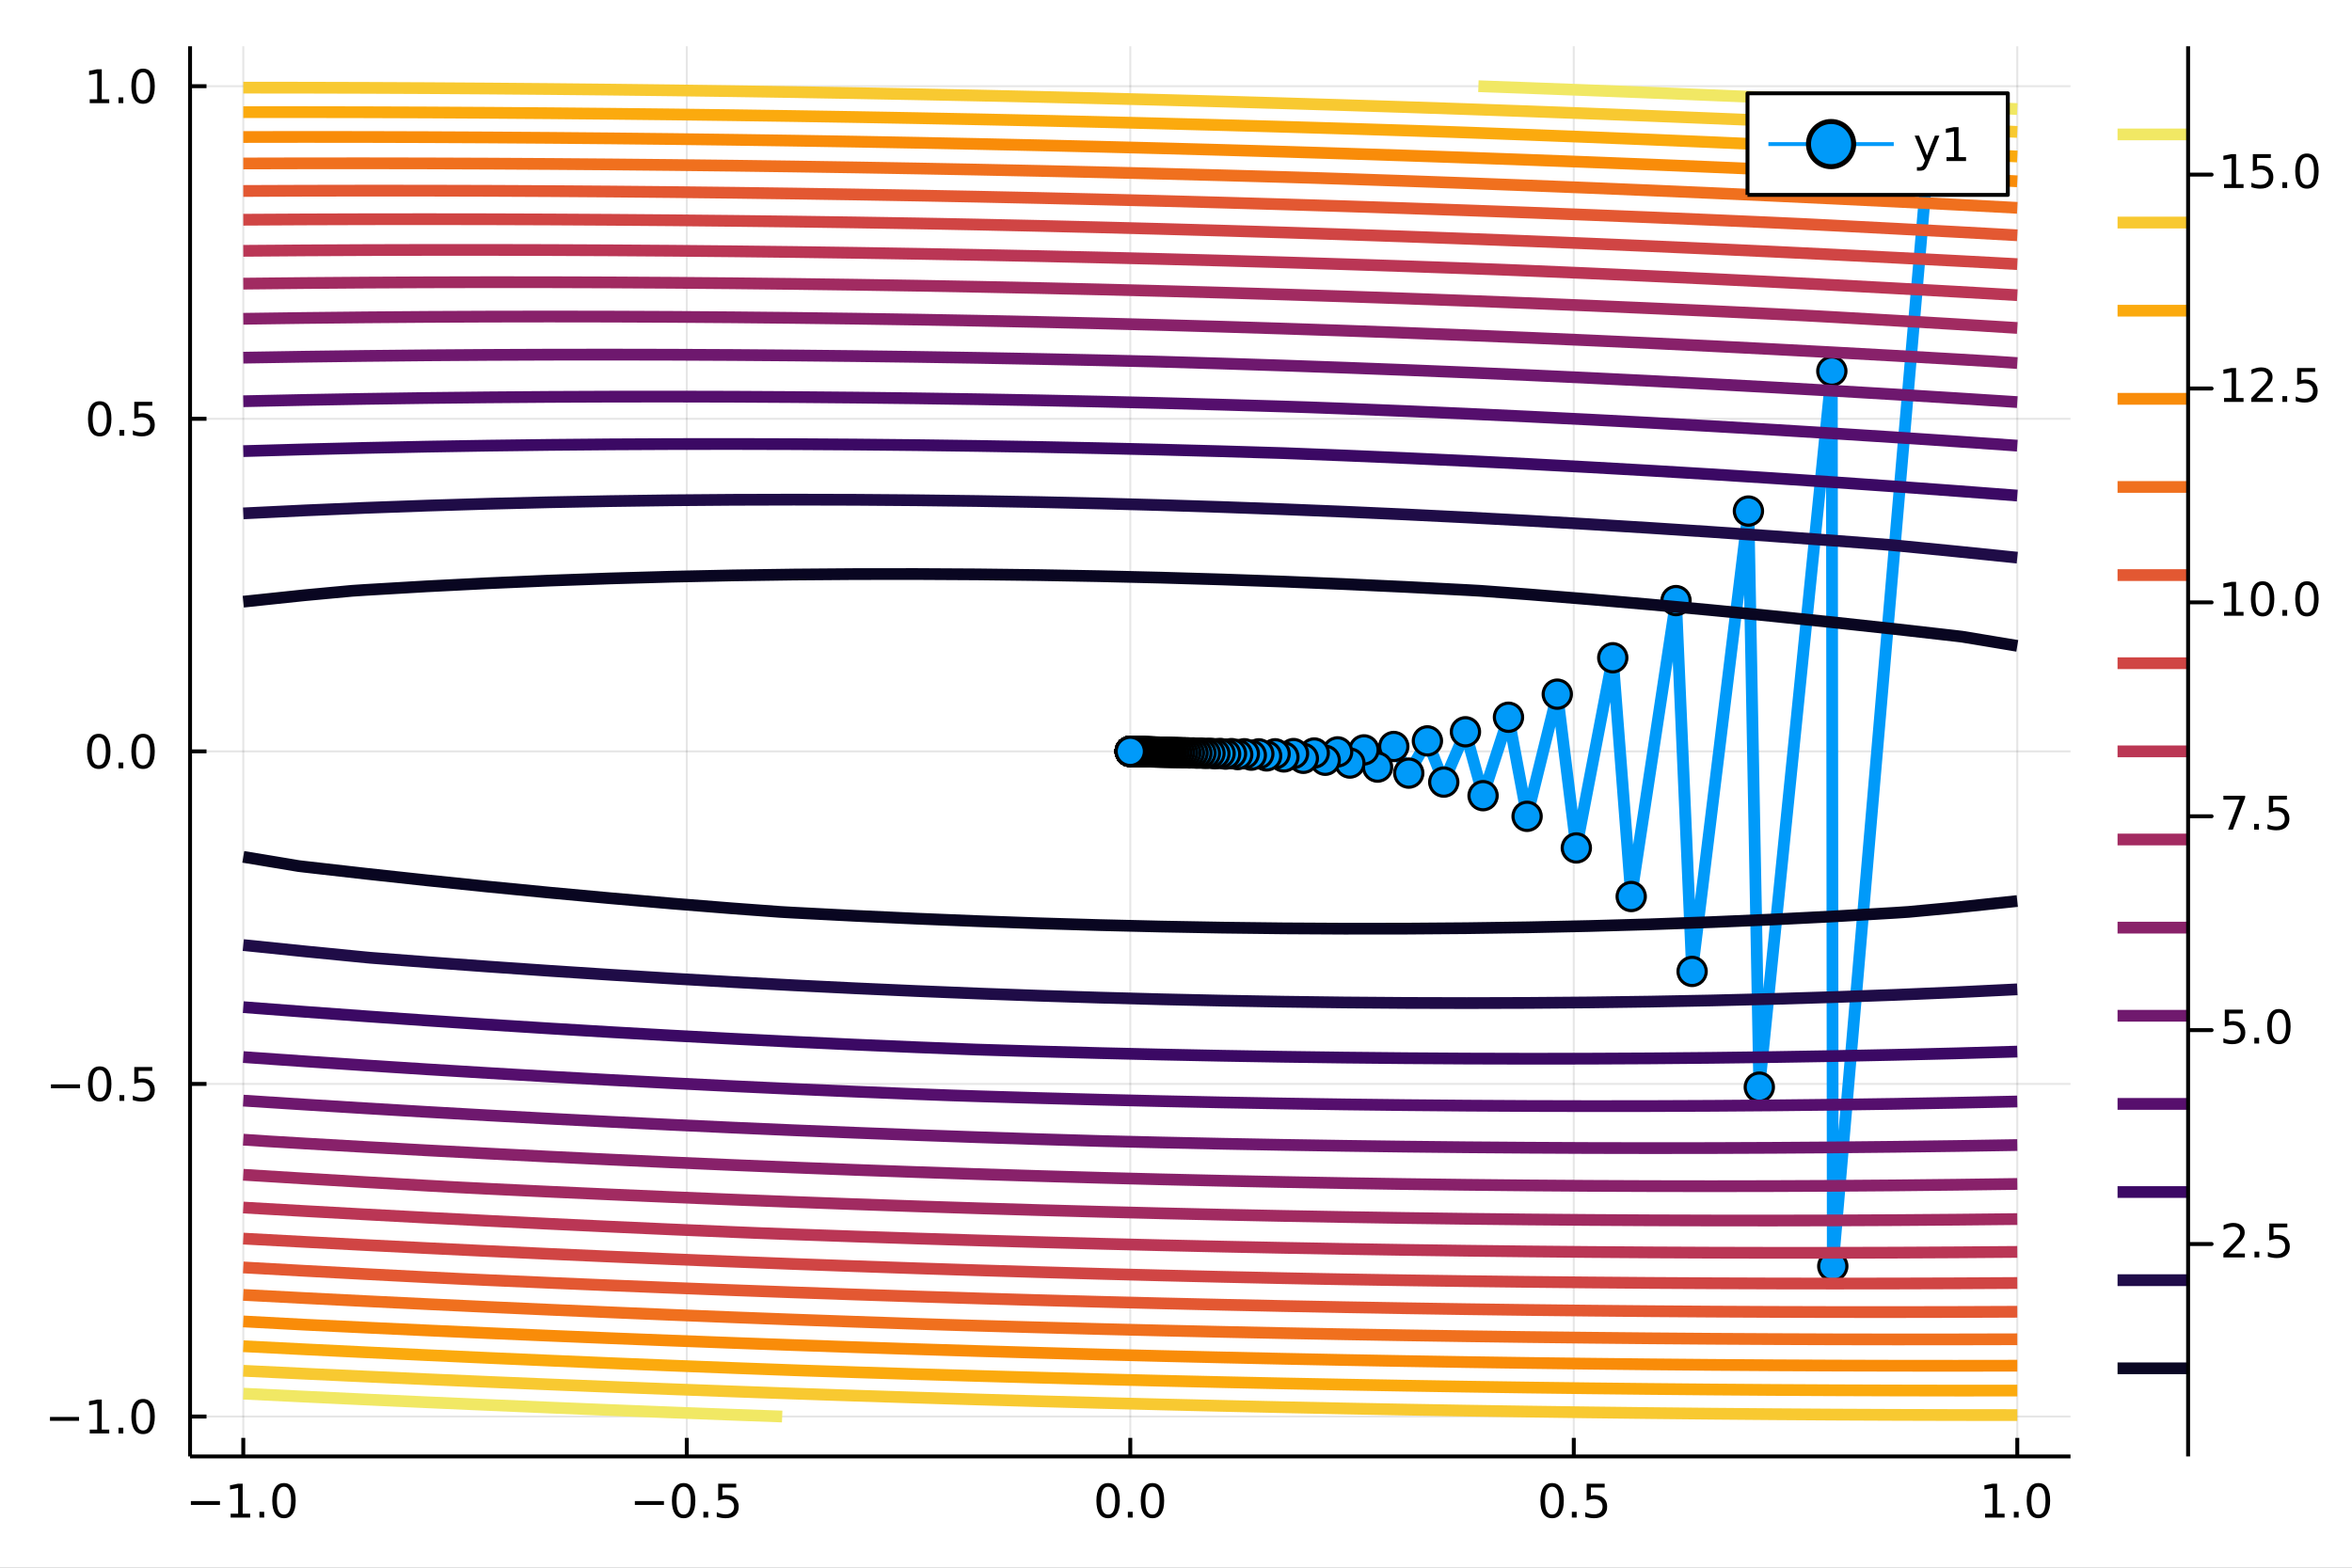 <?xml version="1.0" encoding="utf-8"?>
<svg xmlns="http://www.w3.org/2000/svg" xmlns:xlink="http://www.w3.org/1999/xlink" width="600" height="400" viewBox="0 0 2400 1600">
<rect x="0" y="0" width="2400" height="1600" fill="#808080" stroke="none"/>
<defs>
  <clipPath id="clip080">
    <rect x="0" y="0" width="2400" height="1600"/>
  </clipPath>
</defs>
<path clip-path="url(#clip080)" d="
M0 1600 L2400 1600 L2400 0 L0 0  Z
  " fill="#ffffff" fill-rule="evenodd" fill-opacity="1"/>
<defs>
  <clipPath id="clip081">
    <rect x="480" y="0" width="1681" height="1600"/>
  </clipPath>
</defs>
<path clip-path="url(#clip080)" d="
M193.936 1486.45 L2112.76 1486.45 L2112.76 47.244 L193.936 47.244  Z
  " fill="#ffffff" fill-rule="evenodd" fill-opacity="1"/>
<defs>
  <clipPath id="clip082">
    <rect x="193" y="47" width="1920" height="1440"/>
  </clipPath>
</defs>
<polyline clip-path="url(#clip082)" style="stroke:#000000; stroke-linecap:butt; stroke-linejoin:round; stroke-width:2; stroke-opacity:0.1; fill:none" points="
  248.242,1486.45 248.242,47.244 
  "/>
<polyline clip-path="url(#clip082)" style="stroke:#000000; stroke-linecap:butt; stroke-linejoin:round; stroke-width:2; stroke-opacity:0.1; fill:none" points="
  700.794,1486.45 700.794,47.244 
  "/>
<polyline clip-path="url(#clip082)" style="stroke:#000000; stroke-linecap:butt; stroke-linejoin:round; stroke-width:2; stroke-opacity:0.1; fill:none" points="
  1153.35,1486.45 1153.35,47.244 
  "/>
<polyline clip-path="url(#clip082)" style="stroke:#000000; stroke-linecap:butt; stroke-linejoin:round; stroke-width:2; stroke-opacity:0.1; fill:none" points="
  1605.9,1486.45 1605.9,47.244 
  "/>
<polyline clip-path="url(#clip082)" style="stroke:#000000; stroke-linecap:butt; stroke-linejoin:round; stroke-width:2; stroke-opacity:0.1; fill:none" points="
  2058.45,1486.45 2058.45,47.244 
  "/>
<polyline clip-path="url(#clip080)" style="stroke:#000000; stroke-linecap:butt; stroke-linejoin:round; stroke-width:4; stroke-opacity:1; fill:none" points="
  193.936,1486.45 2112.76,1486.45 
  "/>
<polyline clip-path="url(#clip080)" style="stroke:#000000; stroke-linecap:butt; stroke-linejoin:round; stroke-width:4; stroke-opacity:1; fill:none" points="
  248.242,1486.45 248.242,1467.55 
  "/>
<polyline clip-path="url(#clip080)" style="stroke:#000000; stroke-linecap:butt; stroke-linejoin:round; stroke-width:4; stroke-opacity:1; fill:none" points="
  700.794,1486.45 700.794,1467.55 
  "/>
<polyline clip-path="url(#clip080)" style="stroke:#000000; stroke-linecap:butt; stroke-linejoin:round; stroke-width:4; stroke-opacity:1; fill:none" points="
  1153.35,1486.45 1153.35,1467.55 
  "/>
<polyline clip-path="url(#clip080)" style="stroke:#000000; stroke-linecap:butt; stroke-linejoin:round; stroke-width:4; stroke-opacity:1; fill:none" points="
  1605.9,1486.45 1605.9,1467.55 
  "/>
<polyline clip-path="url(#clip080)" style="stroke:#000000; stroke-linecap:butt; stroke-linejoin:round; stroke-width:4; stroke-opacity:1; fill:none" points="
  2058.45,1486.45 2058.45,1467.55 
  "/>
<path clip-path="url(#clip080)" d="M194.77 1532.02 L224.446 1532.02 L224.446 1535.95 L194.77 1535.95 L194.77 1532.02 Z" fill="#000000" fill-rule="evenodd" fill-opacity="1" /><path clip-path="url(#clip080)" d="M235.349 1544.91 L242.988 1544.91 L242.988 1518.55 L234.677 1520.21 L234.677 1515.95 L242.941 1514.29 L247.617 1514.29 L247.617 1544.91 L255.256 1544.91 L255.256 1548.85 L235.349 1548.85 L235.349 1544.91 Z" fill="#000000" fill-rule="evenodd" fill-opacity="1" /><path clip-path="url(#clip080)" d="M264.7 1542.97 L269.585 1542.97 L269.585 1548.85 L264.7 1548.85 L264.7 1542.97 Z" fill="#000000" fill-rule="evenodd" fill-opacity="1" /><path clip-path="url(#clip080)" d="M289.77 1517.37 Q286.159 1517.37 284.33 1520.93 Q282.524 1524.47 282.524 1531.6 Q282.524 1538.71 284.33 1542.27 Q286.159 1545.82 289.77 1545.82 Q293.404 1545.82 295.21 1542.27 Q297.038 1538.71 297.038 1531.6 Q297.038 1524.47 295.21 1520.93 Q293.404 1517.37 289.77 1517.37 M289.77 1513.66 Q295.58 1513.66 298.635 1518.27 Q301.714 1522.85 301.714 1531.6 Q301.714 1540.33 298.635 1544.94 Q295.58 1549.52 289.77 1549.52 Q283.96 1549.52 280.881 1544.94 Q277.825 1540.33 277.825 1531.6 Q277.825 1522.85 280.881 1518.27 Q283.96 1513.66 289.77 1513.66 Z" fill="#000000" fill-rule="evenodd" fill-opacity="1" /><path clip-path="url(#clip080)" d="M647.82 1532.02 L677.496 1532.02 L677.496 1535.95 L647.82 1535.95 L647.82 1532.02 Z" fill="#000000" fill-rule="evenodd" fill-opacity="1" /><path clip-path="url(#clip080)" d="M697.588 1517.37 Q693.977 1517.37 692.148 1520.93 Q690.343 1524.47 690.343 1531.6 Q690.343 1538.71 692.148 1542.27 Q693.977 1545.82 697.588 1545.82 Q701.222 1545.82 703.028 1542.27 Q704.857 1538.71 704.857 1531.6 Q704.857 1524.47 703.028 1520.93 Q701.222 1517.37 697.588 1517.37 M697.588 1513.66 Q703.398 1513.66 706.454 1518.27 Q709.532 1522.85 709.532 1531.6 Q709.532 1540.33 706.454 1544.94 Q703.398 1549.52 697.588 1549.52 Q691.778 1549.52 688.699 1544.94 Q685.644 1540.33 685.644 1531.6 Q685.644 1522.85 688.699 1518.27 Q691.778 1513.66 697.588 1513.66 Z" fill="#000000" fill-rule="evenodd" fill-opacity="1" /><path clip-path="url(#clip080)" d="M717.75 1542.97 L722.634 1542.97 L722.634 1548.85 L717.75 1548.85 L717.75 1542.97 Z" fill="#000000" fill-rule="evenodd" fill-opacity="1" /><path clip-path="url(#clip080)" d="M732.866 1514.29 L751.222 1514.29 L751.222 1518.22 L737.148 1518.22 L737.148 1526.7 Q738.167 1526.35 739.185 1526.19 Q740.204 1526 741.222 1526 Q747.009 1526 750.389 1529.17 Q753.768 1532.34 753.768 1537.76 Q753.768 1543.34 750.296 1546.44 Q746.824 1549.52 740.505 1549.52 Q738.329 1549.52 736.06 1549.15 Q733.815 1548.78 731.407 1548.04 L731.407 1543.34 Q733.491 1544.47 735.713 1545.03 Q737.935 1545.58 740.412 1545.58 Q744.417 1545.58 746.754 1543.48 Q749.092 1541.37 749.092 1537.76 Q749.092 1534.15 746.754 1532.04 Q744.417 1529.94 740.412 1529.94 Q738.537 1529.94 736.662 1530.35 Q734.81 1530.77 732.866 1531.65 L732.866 1514.29 Z" fill="#000000" fill-rule="evenodd" fill-opacity="1" /><path clip-path="url(#clip080)" d="M1130.73 1517.37 Q1127.12 1517.37 1125.29 1520.93 Q1123.49 1524.47 1123.49 1531.6 Q1123.49 1538.71 1125.29 1542.27 Q1127.12 1545.82 1130.73 1545.82 Q1134.36 1545.82 1136.17 1542.27 Q1138 1538.71 1138 1531.6 Q1138 1524.47 1136.17 1520.93 Q1134.36 1517.37 1130.73 1517.37 M1130.73 1513.66 Q1136.54 1513.66 1139.6 1518.27 Q1142.67 1522.85 1142.67 1531.6 Q1142.67 1540.33 1139.6 1544.94 Q1136.54 1549.52 1130.73 1549.52 Q1124.92 1549.52 1121.84 1544.94 Q1118.79 1540.33 1118.79 1531.6 Q1118.79 1522.85 1121.84 1518.27 Q1124.92 1513.66 1130.73 1513.66 Z" fill="#000000" fill-rule="evenodd" fill-opacity="1" /><path clip-path="url(#clip080)" d="M1150.89 1542.97 L1155.78 1542.97 L1155.78 1548.85 L1150.89 1548.85 L1150.89 1542.97 Z" fill="#000000" fill-rule="evenodd" fill-opacity="1" /><path clip-path="url(#clip080)" d="M1175.96 1517.37 Q1172.35 1517.37 1170.52 1520.93 Q1168.72 1524.47 1168.72 1531.6 Q1168.72 1538.71 1170.52 1542.27 Q1172.35 1545.82 1175.96 1545.82 Q1179.6 1545.82 1181.4 1542.27 Q1183.23 1538.71 1183.23 1531.6 Q1183.23 1524.47 1181.4 1520.93 Q1179.6 1517.37 1175.96 1517.37 M1175.96 1513.66 Q1181.77 1513.66 1184.83 1518.27 Q1187.91 1522.85 1187.91 1531.6 Q1187.91 1540.33 1184.83 1544.94 Q1181.77 1549.52 1175.96 1549.52 Q1170.15 1549.52 1167.07 1544.94 Q1164.02 1540.33 1164.02 1531.6 Q1164.02 1522.85 1167.07 1518.27 Q1170.15 1513.66 1175.96 1513.66 Z" fill="#000000" fill-rule="evenodd" fill-opacity="1" /><path clip-path="url(#clip080)" d="M1583.78 1517.37 Q1580.17 1517.37 1578.34 1520.93 Q1576.53 1524.47 1576.53 1531.6 Q1576.53 1538.71 1578.34 1542.27 Q1580.17 1545.82 1583.78 1545.82 Q1587.41 1545.82 1589.22 1542.27 Q1591.05 1538.71 1591.05 1531.6 Q1591.05 1524.47 1589.22 1520.93 Q1587.41 1517.37 1583.78 1517.37 M1583.78 1513.66 Q1589.59 1513.66 1592.65 1518.27 Q1595.72 1522.85 1595.72 1531.6 Q1595.72 1540.33 1592.65 1544.94 Q1589.59 1549.52 1583.78 1549.52 Q1577.97 1549.52 1574.89 1544.94 Q1571.84 1540.33 1571.84 1531.6 Q1571.84 1522.85 1574.89 1518.27 Q1577.97 1513.66 1583.78 1513.66 Z" fill="#000000" fill-rule="evenodd" fill-opacity="1" /><path clip-path="url(#clip080)" d="M1603.94 1542.97 L1608.83 1542.97 L1608.83 1548.85 L1603.94 1548.85 L1603.94 1542.97 Z" fill="#000000" fill-rule="evenodd" fill-opacity="1" /><path clip-path="url(#clip080)" d="M1619.06 1514.29 L1637.41 1514.29 L1637.41 1518.22 L1623.34 1518.22 L1623.34 1526.7 Q1624.36 1526.35 1625.38 1526.19 Q1626.4 1526 1627.41 1526 Q1633.2 1526 1636.58 1529.17 Q1639.96 1532.34 1639.96 1537.76 Q1639.96 1543.34 1636.49 1546.44 Q1633.02 1549.52 1626.7 1549.52 Q1624.52 1549.52 1622.25 1549.15 Q1620.01 1548.78 1617.6 1548.04 L1617.6 1543.34 Q1619.68 1544.47 1621.9 1545.03 Q1624.13 1545.58 1626.6 1545.58 Q1630.61 1545.58 1632.95 1543.48 Q1635.28 1541.37 1635.28 1537.76 Q1635.28 1534.15 1632.95 1532.04 Q1630.61 1529.94 1626.6 1529.94 Q1624.73 1529.94 1622.85 1530.35 Q1621 1530.77 1619.06 1531.65 L1619.06 1514.29 Z" fill="#000000" fill-rule="evenodd" fill-opacity="1" /><path clip-path="url(#clip080)" d="M2025.6 1544.91 L2033.24 1544.91 L2033.24 1518.55 L2024.93 1520.21 L2024.93 1515.95 L2033.2 1514.29 L2037.87 1514.29 L2037.87 1544.91 L2045.51 1544.91 L2045.51 1548.85 L2025.6 1548.85 L2025.6 1544.91 Z" fill="#000000" fill-rule="evenodd" fill-opacity="1" /><path clip-path="url(#clip080)" d="M2054.95 1542.97 L2059.84 1542.97 L2059.84 1548.85 L2054.95 1548.85 L2054.95 1542.97 Z" fill="#000000" fill-rule="evenodd" fill-opacity="1" /><path clip-path="url(#clip080)" d="M2080.02 1517.37 Q2076.41 1517.37 2074.58 1520.93 Q2072.78 1524.47 2072.78 1531.6 Q2072.78 1538.71 2074.58 1542.27 Q2076.41 1545.82 2080.02 1545.82 Q2083.66 1545.82 2085.46 1542.27 Q2087.29 1538.71 2087.29 1531.6 Q2087.29 1524.47 2085.46 1520.93 Q2083.66 1517.37 2080.02 1517.37 M2080.02 1513.66 Q2085.83 1513.66 2088.89 1518.27 Q2091.97 1522.85 2091.97 1531.6 Q2091.97 1540.33 2088.89 1544.94 Q2085.83 1549.52 2080.02 1549.52 Q2074.21 1549.52 2071.13 1544.94 Q2068.08 1540.33 2068.08 1531.6 Q2068.08 1522.85 2071.13 1518.27 Q2074.21 1513.66 2080.02 1513.66 Z" fill="#000000" fill-rule="evenodd" fill-opacity="1" /><polyline clip-path="url(#clip082)" style="stroke:#000000; stroke-linecap:butt; stroke-linejoin:round; stroke-width:2; stroke-opacity:0.1; fill:none" points="
  193.936,1445.72 2112.76,1445.72 
  "/>
<polyline clip-path="url(#clip082)" style="stroke:#000000; stroke-linecap:butt; stroke-linejoin:round; stroke-width:2; stroke-opacity:0.1; fill:none" points="
  193.936,1106.28 2112.76,1106.28 
  "/>
<polyline clip-path="url(#clip082)" style="stroke:#000000; stroke-linecap:butt; stroke-linejoin:round; stroke-width:2; stroke-opacity:0.1; fill:none" points="
  193.936,766.846 2112.76,766.846 
  "/>
<polyline clip-path="url(#clip082)" style="stroke:#000000; stroke-linecap:butt; stroke-linejoin:round; stroke-width:2; stroke-opacity:0.1; fill:none" points="
  193.936,427.411 2112.76,427.411 
  "/>
<polyline clip-path="url(#clip082)" style="stroke:#000000; stroke-linecap:butt; stroke-linejoin:round; stroke-width:2; stroke-opacity:0.1; fill:none" points="
  193.936,87.976 2112.76,87.976 
  "/>
<polyline clip-path="url(#clip080)" style="stroke:#000000; stroke-linecap:butt; stroke-linejoin:round; stroke-width:4; stroke-opacity:1; fill:none" points="
  193.936,1486.45 193.936,47.244 
  "/>
<polyline clip-path="url(#clip080)" style="stroke:#000000; stroke-linecap:butt; stroke-linejoin:round; stroke-width:4; stroke-opacity:1; fill:none" points="
  193.936,1445.72 210.733,1445.72 
  "/>
<polyline clip-path="url(#clip080)" style="stroke:#000000; stroke-linecap:butt; stroke-linejoin:round; stroke-width:4; stroke-opacity:1; fill:none" points="
  193.936,1106.28 210.733,1106.28 
  "/>
<polyline clip-path="url(#clip080)" style="stroke:#000000; stroke-linecap:butt; stroke-linejoin:round; stroke-width:4; stroke-opacity:1; fill:none" points="
  193.936,766.846 210.733,766.846 
  "/>
<polyline clip-path="url(#clip080)" style="stroke:#000000; stroke-linecap:butt; stroke-linejoin:round; stroke-width:4; stroke-opacity:1; fill:none" points="
  193.936,427.411 210.733,427.411 
  "/>
<polyline clip-path="url(#clip080)" style="stroke:#000000; stroke-linecap:butt; stroke-linejoin:round; stroke-width:4; stroke-opacity:1; fill:none" points="
  193.936,87.976 210.733,87.976 
  "/>
<path clip-path="url(#clip080)" d="M50.992 1446.17 L80.668 1446.17 L80.668 1450.1 L50.992 1450.1 L50.992 1446.17 Z" fill="#000000" fill-rule="evenodd" fill-opacity="1" /><path clip-path="url(#clip080)" d="M91.571 1459.06 L99.21 1459.06 L99.21 1432.69 L90.899 1434.36 L90.899 1430.1 L99.163 1428.44 L103.839 1428.44 L103.839 1459.06 L111.478 1459.06 L111.478 1463 L91.571 1463 L91.571 1459.06 Z" fill="#000000" fill-rule="evenodd" fill-opacity="1" /><path clip-path="url(#clip080)" d="M120.922 1457.12 L125.807 1457.12 L125.807 1463 L120.922 1463 L120.922 1457.12 Z" fill="#000000" fill-rule="evenodd" fill-opacity="1" /><path clip-path="url(#clip080)" d="M145.992 1431.51 Q142.381 1431.51 140.552 1435.08 Q138.746 1438.62 138.746 1445.75 Q138.746 1452.86 140.552 1456.42 Q142.381 1459.96 145.992 1459.96 Q149.626 1459.96 151.431 1456.42 Q153.26 1452.86 153.26 1445.75 Q153.26 1438.62 151.431 1435.08 Q149.626 1431.51 145.992 1431.51 M145.992 1427.81 Q151.802 1427.81 154.857 1432.42 Q157.936 1437 157.936 1445.75 Q157.936 1454.48 154.857 1459.08 Q151.802 1463.67 145.992 1463.67 Q140.181 1463.67 137.103 1459.08 Q134.047 1454.48 134.047 1445.75 Q134.047 1437 137.103 1432.42 Q140.181 1427.81 145.992 1427.81 Z" fill="#000000" fill-rule="evenodd" fill-opacity="1" /><path clip-path="url(#clip080)" d="M51.987 1106.73 L81.663 1106.73 L81.663 1110.67 L51.987 1110.67 L51.987 1106.73 Z" fill="#000000" fill-rule="evenodd" fill-opacity="1" /><path clip-path="url(#clip080)" d="M101.756 1092.08 Q98.145 1092.08 96.316 1095.64 Q94.51 1099.19 94.51 1106.32 Q94.51 1113.42 96.316 1116.99 Q98.145 1120.53 101.756 1120.53 Q105.39 1120.53 107.196 1116.99 Q109.024 1113.42 109.024 1106.32 Q109.024 1099.19 107.196 1095.64 Q105.39 1092.08 101.756 1092.08 M101.756 1088.38 Q107.566 1088.38 110.621 1092.98 Q113.7 1097.57 113.7 1106.32 Q113.7 1115.04 110.621 1119.65 Q107.566 1124.23 101.756 1124.23 Q95.946 1124.23 92.867 1119.65 Q89.811 1115.04 89.811 1106.32 Q89.811 1097.57 92.867 1092.98 Q95.946 1088.38 101.756 1088.38 Z" fill="#000000" fill-rule="evenodd" fill-opacity="1" /><path clip-path="url(#clip080)" d="M121.918 1117.68 L126.802 1117.68 L126.802 1123.56 L121.918 1123.56 L121.918 1117.68 Z" fill="#000000" fill-rule="evenodd" fill-opacity="1" /><path clip-path="url(#clip080)" d="M137.033 1089 L155.39 1089 L155.39 1092.94 L141.316 1092.94 L141.316 1101.41 Q142.334 1101.06 143.353 1100.9 Q144.371 1100.71 145.39 1100.71 Q151.177 1100.71 154.556 1103.89 Q157.936 1107.06 157.936 1112.47 Q157.936 1118.05 154.464 1121.15 Q150.992 1124.23 144.672 1124.23 Q142.496 1124.23 140.228 1123.86 Q137.982 1123.49 135.575 1122.75 L135.575 1118.05 Q137.658 1119.19 139.881 1119.74 Q142.103 1120.3 144.58 1120.3 Q148.584 1120.3 150.922 1118.19 Q153.26 1116.08 153.26 1112.47 Q153.26 1108.86 150.922 1106.76 Q148.584 1104.65 144.58 1104.65 Q142.705 1104.65 140.83 1105.07 Q138.978 1105.48 137.033 1106.36 L137.033 1089 Z" fill="#000000" fill-rule="evenodd" fill-opacity="1" /><path clip-path="url(#clip080)" d="M100.76 752.645 Q97.149 752.645 95.321 756.209 Q93.515 759.751 93.515 766.881 Q93.515 773.987 95.321 777.552 Q97.149 781.094 100.76 781.094 Q104.395 781.094 106.2 777.552 Q108.029 773.987 108.029 766.881 Q108.029 759.751 106.2 756.209 Q104.395 752.645 100.76 752.645 M100.76 748.941 Q106.571 748.941 109.626 753.547 Q112.705 758.131 112.705 766.881 Q112.705 775.608 109.626 780.214 Q106.571 784.797 100.76 784.797 Q94.95 784.797 91.871 780.214 Q88.816 775.608 88.816 766.881 Q88.816 758.131 91.871 753.547 Q94.95 748.941 100.76 748.941 Z" fill="#000000" fill-rule="evenodd" fill-opacity="1" /><path clip-path="url(#clip080)" d="M120.922 778.246 L125.807 778.246 L125.807 784.126 L120.922 784.126 L120.922 778.246 Z" fill="#000000" fill-rule="evenodd" fill-opacity="1" /><path clip-path="url(#clip080)" d="M145.992 752.645 Q142.381 752.645 140.552 756.209 Q138.746 759.751 138.746 766.881 Q138.746 773.987 140.552 777.552 Q142.381 781.094 145.992 781.094 Q149.626 781.094 151.431 777.552 Q153.26 773.987 153.26 766.881 Q153.26 759.751 151.431 756.209 Q149.626 752.645 145.992 752.645 M145.992 748.941 Q151.802 748.941 154.857 753.547 Q157.936 758.131 157.936 766.881 Q157.936 775.608 154.857 780.214 Q151.802 784.797 145.992 784.797 Q140.181 784.797 137.103 780.214 Q134.047 775.608 134.047 766.881 Q134.047 758.131 137.103 753.547 Q140.181 748.941 145.992 748.941 Z" fill="#000000" fill-rule="evenodd" fill-opacity="1" /><path clip-path="url(#clip080)" d="M101.756 413.21 Q98.145 413.21 96.316 416.775 Q94.51 420.316 94.51 427.446 Q94.51 434.552 96.316 438.117 Q98.145 441.659 101.756 441.659 Q105.39 441.659 107.196 438.117 Q109.024 434.552 109.024 427.446 Q109.024 420.316 107.196 416.775 Q105.39 413.21 101.756 413.21 M101.756 409.506 Q107.566 409.506 110.621 414.113 Q113.7 418.696 113.7 427.446 Q113.7 436.173 110.621 440.779 Q107.566 445.362 101.756 445.362 Q95.946 445.362 92.867 440.779 Q89.811 436.173 89.811 427.446 Q89.811 418.696 92.867 414.113 Q95.946 409.506 101.756 409.506 Z" fill="#000000" fill-rule="evenodd" fill-opacity="1" /><path clip-path="url(#clip080)" d="M121.918 438.812 L126.802 438.812 L126.802 444.691 L121.918 444.691 L121.918 438.812 Z" fill="#000000" fill-rule="evenodd" fill-opacity="1" /><path clip-path="url(#clip080)" d="M137.033 410.131 L155.39 410.131 L155.39 414.066 L141.316 414.066 L141.316 422.538 Q142.334 422.191 143.353 422.029 Q144.371 421.844 145.39 421.844 Q151.177 421.844 154.556 425.015 Q157.936 428.187 157.936 433.603 Q157.936 439.182 154.464 442.284 Q150.992 445.362 144.672 445.362 Q142.496 445.362 140.228 444.992 Q137.982 444.622 135.575 443.881 L135.575 439.182 Q137.658 440.316 139.881 440.872 Q142.103 441.427 144.58 441.427 Q148.584 441.427 150.922 439.321 Q153.26 437.214 153.26 433.603 Q153.26 429.992 150.922 427.886 Q148.584 425.779 144.58 425.779 Q142.705 425.779 140.83 426.196 Q138.978 426.613 137.033 427.492 L137.033 410.131 Z" fill="#000000" fill-rule="evenodd" fill-opacity="1" /><path clip-path="url(#clip080)" d="M91.571 101.321 L99.21 101.321 L99.21 74.956 L90.899 76.622 L90.899 72.363 L99.163 70.696 L103.839 70.696 L103.839 101.321 L111.478 101.321 L111.478 105.256 L91.571 105.256 L91.571 101.321 Z" fill="#000000" fill-rule="evenodd" fill-opacity="1" /><path clip-path="url(#clip080)" d="M120.922 99.377 L125.807 99.377 L125.807 105.256 L120.922 105.256 L120.922 99.377 Z" fill="#000000" fill-rule="evenodd" fill-opacity="1" /><path clip-path="url(#clip080)" d="M145.992 73.775 Q142.381 73.775 140.552 77.34 Q138.746 80.881 138.746 88.011 Q138.746 95.117 140.552 98.682 Q142.381 102.224 145.992 102.224 Q149.626 102.224 151.431 98.682 Q153.26 95.117 153.26 88.011 Q153.26 80.881 151.431 77.34 Q149.626 73.775 145.992 73.775 M145.992 70.071 Q151.802 70.071 154.857 74.678 Q157.936 79.261 157.936 88.011 Q157.936 96.738 154.857 101.344 Q151.802 105.928 145.992 105.928 Q140.181 105.928 137.103 101.344 Q134.047 96.738 134.047 88.011 Q134.047 79.261 137.103 74.678 Q140.181 70.071 145.992 70.071 Z" fill="#000000" fill-rule="evenodd" fill-opacity="1" /><polyline clip-path="url(#clip082)" style="stroke:#009af9; stroke-linecap:butt; stroke-linejoin:round; stroke-width:12; stroke-opacity:1; fill:none" points="
  1967.94,155.863 1870.19,1292.29 1869.21,378.75 1795.21,1109.54 1784.11,521.577 1726.65,991.447 1710.22,612.965 1664.5,915.011 1645.68,671.317 1608.5,865.426 
  1589.07,708.465 1558.26,833.159 1539.27,732.017 1513.33,812.076 1495.35,746.862 1473.23,798.224 1456.55,756.139 1437.5,789.056 1422.23,761.865 1405.69,782.931 
  1391.84,765.334 1377.41,778.788 1364.92,767.376 1352.27,775.944 1341.06,768.52 1329.93,773.955 1319.91,769.106 1310.09,772.534 1301.14,769.35 1292.48,771.494 
  1284.5,769.389 1276.83,770.714 1269.73,769.309 1262.95,770.114 1256.63,769.164 1250.62,769.639 1245.01,768.989 1239.68,769.257 1234.69,768.803 1229.97,768.941 
  1225.54,768.618 1221.35,768.677 1217.42,768.441 1213.7,768.453 1210.21,768.276 1206.91,768.261 1203.81,768.125 1200.88,768.094 1198.13,767.987 1195.53,767.949 
  1193.09,767.862 1190.79,767.821 1188.62,767.751 1186.58,767.71 1184.65,767.65 1182.84,767.611 1181.13,767.561 1179.52,767.524 1178,767.481 1176.57,767.447 
  1175.23,767.41 1173.96,767.379 1172.77,767.347 1171.64,767.319 1170.58,767.291 1169.58,767.266 1168.64,767.241 1167.76,767.218 1166.92,767.196 1166.13,767.177 
  1165.39,767.157 1164.7,767.139 1164.04,767.122 1163.42,767.106 1162.84,767.091 1162.29,767.077 1161.77,767.064 1161.28,767.051 1160.82,767.039 1160.39,767.028 
  1159.98,767.017 1159.59,767.007 1159.23,766.998 1158.89,766.989 1158.57,766.981 1158.27,766.973 1157.98,766.966 1157.71,766.959 1157.46,766.952 1157.22,766.946 
  1157,766.94 1156.79,766.935 1156.59,766.93 1156.4,766.925 1156.22,766.92 1156.06,766.916 1155.9,766.912 1155.75,766.908 1155.61,766.905 1155.48,766.901 
  1155.36,766.898 1155.24,766.895 1155.13,766.892 1155.03,766.889 1154.93,766.887 1154.84,766.885 1154.75,766.882 1154.67,766.88 1154.59,766.878 1154.52,766.876 
  1154.45,766.875 1154.39,766.873 1154.33,766.871 1154.27,766.87 1154.22,766.869 1154.17,766.867 1154.12,766.866 1154.07,766.865 1154.03,766.864 1153.99,766.863 
  1153.96,766.862 1153.92,766.861 1153.89,766.86 1153.86,766.859 1153.83,766.858 1153.8,766.858 1153.77,766.857 1153.75,766.856 1153.72,766.856 1153.7,766.855 
  1153.68,766.855 1153.66,766.854 1153.64,766.854 1153.63,766.853 1153.61,766.853 1153.59,766.852 1153.58,766.852 1153.57,766.852 1153.55,766.851 1153.54,766.851 
  1153.53,766.851 1153.52,766.85 1153.51,766.85 1153.5,766.85 1153.49,766.85 1153.48,766.85 1153.48,766.849 1153.47,766.849 1153.46,766.849 1153.45,766.849 
  1153.45,766.849 1153.44,766.848 1153.44,766.848 1153.43,766.848 1153.43,766.848 1153.42,766.848 1153.42,766.848 1153.41,766.848 1153.41,766.848 1153.41,766.848 
  1153.4,766.847 1153.4,766.847 1153.4,766.847 1153.39,766.847 1153.39,766.847 1153.39,766.847 1153.39,766.847 1153.38,766.847 1153.38,766.847 1153.38,766.847 
  1153.38,766.847 1153.38,766.847 1153.37,766.847 1153.37,766.847 1153.37,766.847 1153.37,766.847 1153.37,766.847 1153.37,766.847 1153.37,766.846 1153.36,766.846 
  1153.36,766.846 1153.36,766.846 1153.36,766.846 1153.36,766.846 1153.36,766.846 1153.36,766.846 1153.36,766.846 1153.36,766.846 1153.36,766.846 1153.36,766.846 
  1153.36,766.846 1153.35,766.846 
  "/>
<circle clip-path="url(#clip082)" cx="1967.94" cy="155.863" r="14.4" fill="#009af9" fill-rule="evenodd" fill-opacity="1" stroke="#000000" stroke-opacity="1" stroke-width="3.2"/>
<circle clip-path="url(#clip082)" cx="1870.19" cy="1292.29" r="14.4" fill="#009af9" fill-rule="evenodd" fill-opacity="1" stroke="#000000" stroke-opacity="1" stroke-width="3.2"/>
<circle clip-path="url(#clip082)" cx="1869.21" cy="378.75" r="14.4" fill="#009af9" fill-rule="evenodd" fill-opacity="1" stroke="#000000" stroke-opacity="1" stroke-width="3.2"/>
<circle clip-path="url(#clip082)" cx="1795.21" cy="1109.54" r="14.4" fill="#009af9" fill-rule="evenodd" fill-opacity="1" stroke="#000000" stroke-opacity="1" stroke-width="3.2"/>
<circle clip-path="url(#clip082)" cx="1784.11" cy="521.577" r="14.4" fill="#009af9" fill-rule="evenodd" fill-opacity="1" stroke="#000000" stroke-opacity="1" stroke-width="3.2"/>
<circle clip-path="url(#clip082)" cx="1726.65" cy="991.447" r="14.4" fill="#009af9" fill-rule="evenodd" fill-opacity="1" stroke="#000000" stroke-opacity="1" stroke-width="3.2"/>
<circle clip-path="url(#clip082)" cx="1710.22" cy="612.965" r="14.4" fill="#009af9" fill-rule="evenodd" fill-opacity="1" stroke="#000000" stroke-opacity="1" stroke-width="3.2"/>
<circle clip-path="url(#clip082)" cx="1664.5" cy="915.011" r="14.4" fill="#009af9" fill-rule="evenodd" fill-opacity="1" stroke="#000000" stroke-opacity="1" stroke-width="3.2"/>
<circle clip-path="url(#clip082)" cx="1645.68" cy="671.317" r="14.4" fill="#009af9" fill-rule="evenodd" fill-opacity="1" stroke="#000000" stroke-opacity="1" stroke-width="3.2"/>
<circle clip-path="url(#clip082)" cx="1608.5" cy="865.426" r="14.4" fill="#009af9" fill-rule="evenodd" fill-opacity="1" stroke="#000000" stroke-opacity="1" stroke-width="3.2"/>
<circle clip-path="url(#clip082)" cx="1589.07" cy="708.465" r="14.4" fill="#009af9" fill-rule="evenodd" fill-opacity="1" stroke="#000000" stroke-opacity="1" stroke-width="3.2"/>
<circle clip-path="url(#clip082)" cx="1558.26" cy="833.159" r="14.4" fill="#009af9" fill-rule="evenodd" fill-opacity="1" stroke="#000000" stroke-opacity="1" stroke-width="3.2"/>
<circle clip-path="url(#clip082)" cx="1539.27" cy="732.017" r="14.4" fill="#009af9" fill-rule="evenodd" fill-opacity="1" stroke="#000000" stroke-opacity="1" stroke-width="3.2"/>
<circle clip-path="url(#clip082)" cx="1513.33" cy="812.076" r="14.4" fill="#009af9" fill-rule="evenodd" fill-opacity="1" stroke="#000000" stroke-opacity="1" stroke-width="3.2"/>
<circle clip-path="url(#clip082)" cx="1495.35" cy="746.862" r="14.4" fill="#009af9" fill-rule="evenodd" fill-opacity="1" stroke="#000000" stroke-opacity="1" stroke-width="3.2"/>
<circle clip-path="url(#clip082)" cx="1473.23" cy="798.224" r="14.4" fill="#009af9" fill-rule="evenodd" fill-opacity="1" stroke="#000000" stroke-opacity="1" stroke-width="3.2"/>
<circle clip-path="url(#clip082)" cx="1456.55" cy="756.139" r="14.4" fill="#009af9" fill-rule="evenodd" fill-opacity="1" stroke="#000000" stroke-opacity="1" stroke-width="3.2"/>
<circle clip-path="url(#clip082)" cx="1437.5" cy="789.056" r="14.4" fill="#009af9" fill-rule="evenodd" fill-opacity="1" stroke="#000000" stroke-opacity="1" stroke-width="3.2"/>
<circle clip-path="url(#clip082)" cx="1422.23" cy="761.865" r="14.4" fill="#009af9" fill-rule="evenodd" fill-opacity="1" stroke="#000000" stroke-opacity="1" stroke-width="3.2"/>
<circle clip-path="url(#clip082)" cx="1405.69" cy="782.931" r="14.4" fill="#009af9" fill-rule="evenodd" fill-opacity="1" stroke="#000000" stroke-opacity="1" stroke-width="3.2"/>
<circle clip-path="url(#clip082)" cx="1391.84" cy="765.334" r="14.4" fill="#009af9" fill-rule="evenodd" fill-opacity="1" stroke="#000000" stroke-opacity="1" stroke-width="3.2"/>
<circle clip-path="url(#clip082)" cx="1377.41" cy="778.788" r="14.4" fill="#009af9" fill-rule="evenodd" fill-opacity="1" stroke="#000000" stroke-opacity="1" stroke-width="3.2"/>
<circle clip-path="url(#clip082)" cx="1364.92" cy="767.376" r="14.4" fill="#009af9" fill-rule="evenodd" fill-opacity="1" stroke="#000000" stroke-opacity="1" stroke-width="3.2"/>
<circle clip-path="url(#clip082)" cx="1352.27" cy="775.944" r="14.4" fill="#009af9" fill-rule="evenodd" fill-opacity="1" stroke="#000000" stroke-opacity="1" stroke-width="3.2"/>
<circle clip-path="url(#clip082)" cx="1341.06" cy="768.52" r="14.4" fill="#009af9" fill-rule="evenodd" fill-opacity="1" stroke="#000000" stroke-opacity="1" stroke-width="3.2"/>
<circle clip-path="url(#clip082)" cx="1329.93" cy="773.955" r="14.4" fill="#009af9" fill-rule="evenodd" fill-opacity="1" stroke="#000000" stroke-opacity="1" stroke-width="3.2"/>
<circle clip-path="url(#clip082)" cx="1319.91" cy="769.106" r="14.4" fill="#009af9" fill-rule="evenodd" fill-opacity="1" stroke="#000000" stroke-opacity="1" stroke-width="3.2"/>
<circle clip-path="url(#clip082)" cx="1310.09" cy="772.534" r="14.4" fill="#009af9" fill-rule="evenodd" fill-opacity="1" stroke="#000000" stroke-opacity="1" stroke-width="3.2"/>
<circle clip-path="url(#clip082)" cx="1301.14" cy="769.35" r="14.4" fill="#009af9" fill-rule="evenodd" fill-opacity="1" stroke="#000000" stroke-opacity="1" stroke-width="3.2"/>
<circle clip-path="url(#clip082)" cx="1292.48" cy="771.494" r="14.4" fill="#009af9" fill-rule="evenodd" fill-opacity="1" stroke="#000000" stroke-opacity="1" stroke-width="3.2"/>
<circle clip-path="url(#clip082)" cx="1284.5" cy="769.389" r="14.4" fill="#009af9" fill-rule="evenodd" fill-opacity="1" stroke="#000000" stroke-opacity="1" stroke-width="3.2"/>
<circle clip-path="url(#clip082)" cx="1276.83" cy="770.714" r="14.4" fill="#009af9" fill-rule="evenodd" fill-opacity="1" stroke="#000000" stroke-opacity="1" stroke-width="3.2"/>
<circle clip-path="url(#clip082)" cx="1269.73" cy="769.309" r="14.4" fill="#009af9" fill-rule="evenodd" fill-opacity="1" stroke="#000000" stroke-opacity="1" stroke-width="3.2"/>
<circle clip-path="url(#clip082)" cx="1262.95" cy="770.114" r="14.4" fill="#009af9" fill-rule="evenodd" fill-opacity="1" stroke="#000000" stroke-opacity="1" stroke-width="3.2"/>
<circle clip-path="url(#clip082)" cx="1256.63" cy="769.164" r="14.4" fill="#009af9" fill-rule="evenodd" fill-opacity="1" stroke="#000000" stroke-opacity="1" stroke-width="3.2"/>
<circle clip-path="url(#clip082)" cx="1250.62" cy="769.639" r="14.4" fill="#009af9" fill-rule="evenodd" fill-opacity="1" stroke="#000000" stroke-opacity="1" stroke-width="3.2"/>
<circle clip-path="url(#clip082)" cx="1245.01" cy="768.989" r="14.4" fill="#009af9" fill-rule="evenodd" fill-opacity="1" stroke="#000000" stroke-opacity="1" stroke-width="3.2"/>
<circle clip-path="url(#clip082)" cx="1239.68" cy="769.257" r="14.4" fill="#009af9" fill-rule="evenodd" fill-opacity="1" stroke="#000000" stroke-opacity="1" stroke-width="3.2"/>
<circle clip-path="url(#clip082)" cx="1234.69" cy="768.803" r="14.4" fill="#009af9" fill-rule="evenodd" fill-opacity="1" stroke="#000000" stroke-opacity="1" stroke-width="3.2"/>
<circle clip-path="url(#clip082)" cx="1229.97" cy="768.941" r="14.4" fill="#009af9" fill-rule="evenodd" fill-opacity="1" stroke="#000000" stroke-opacity="1" stroke-width="3.2"/>
<circle clip-path="url(#clip082)" cx="1225.54" cy="768.618" r="14.4" fill="#009af9" fill-rule="evenodd" fill-opacity="1" stroke="#000000" stroke-opacity="1" stroke-width="3.2"/>
<circle clip-path="url(#clip082)" cx="1221.35" cy="768.677" r="14.4" fill="#009af9" fill-rule="evenodd" fill-opacity="1" stroke="#000000" stroke-opacity="1" stroke-width="3.2"/>
<circle clip-path="url(#clip082)" cx="1217.42" cy="768.441" r="14.4" fill="#009af9" fill-rule="evenodd" fill-opacity="1" stroke="#000000" stroke-opacity="1" stroke-width="3.2"/>
<circle clip-path="url(#clip082)" cx="1213.7" cy="768.453" r="14.4" fill="#009af9" fill-rule="evenodd" fill-opacity="1" stroke="#000000" stroke-opacity="1" stroke-width="3.2"/>
<circle clip-path="url(#clip082)" cx="1210.21" cy="768.276" r="14.4" fill="#009af9" fill-rule="evenodd" fill-opacity="1" stroke="#000000" stroke-opacity="1" stroke-width="3.2"/>
<circle clip-path="url(#clip082)" cx="1206.91" cy="768.261" r="14.4" fill="#009af9" fill-rule="evenodd" fill-opacity="1" stroke="#000000" stroke-opacity="1" stroke-width="3.2"/>
<circle clip-path="url(#clip082)" cx="1203.81" cy="768.125" r="14.4" fill="#009af9" fill-rule="evenodd" fill-opacity="1" stroke="#000000" stroke-opacity="1" stroke-width="3.2"/>
<circle clip-path="url(#clip082)" cx="1200.88" cy="768.094" r="14.4" fill="#009af9" fill-rule="evenodd" fill-opacity="1" stroke="#000000" stroke-opacity="1" stroke-width="3.2"/>
<circle clip-path="url(#clip082)" cx="1198.13" cy="767.987" r="14.4" fill="#009af9" fill-rule="evenodd" fill-opacity="1" stroke="#000000" stroke-opacity="1" stroke-width="3.2"/>
<circle clip-path="url(#clip082)" cx="1195.53" cy="767.949" r="14.4" fill="#009af9" fill-rule="evenodd" fill-opacity="1" stroke="#000000" stroke-opacity="1" stroke-width="3.2"/>
<circle clip-path="url(#clip082)" cx="1193.09" cy="767.862" r="14.4" fill="#009af9" fill-rule="evenodd" fill-opacity="1" stroke="#000000" stroke-opacity="1" stroke-width="3.2"/>
<circle clip-path="url(#clip082)" cx="1190.79" cy="767.821" r="14.4" fill="#009af9" fill-rule="evenodd" fill-opacity="1" stroke="#000000" stroke-opacity="1" stroke-width="3.2"/>
<circle clip-path="url(#clip082)" cx="1188.62" cy="767.751" r="14.4" fill="#009af9" fill-rule="evenodd" fill-opacity="1" stroke="#000000" stroke-opacity="1" stroke-width="3.2"/>
<circle clip-path="url(#clip082)" cx="1186.58" cy="767.71" r="14.4" fill="#009af9" fill-rule="evenodd" fill-opacity="1" stroke="#000000" stroke-opacity="1" stroke-width="3.2"/>
<circle clip-path="url(#clip082)" cx="1184.65" cy="767.65" r="14.4" fill="#009af9" fill-rule="evenodd" fill-opacity="1" stroke="#000000" stroke-opacity="1" stroke-width="3.2"/>
<circle clip-path="url(#clip082)" cx="1182.84" cy="767.611" r="14.4" fill="#009af9" fill-rule="evenodd" fill-opacity="1" stroke="#000000" stroke-opacity="1" stroke-width="3.2"/>
<circle clip-path="url(#clip082)" cx="1181.13" cy="767.561" r="14.4" fill="#009af9" fill-rule="evenodd" fill-opacity="1" stroke="#000000" stroke-opacity="1" stroke-width="3.2"/>
<circle clip-path="url(#clip082)" cx="1179.52" cy="767.524" r="14.4" fill="#009af9" fill-rule="evenodd" fill-opacity="1" stroke="#000000" stroke-opacity="1" stroke-width="3.2"/>
<circle clip-path="url(#clip082)" cx="1178" cy="767.481" r="14.4" fill="#009af9" fill-rule="evenodd" fill-opacity="1" stroke="#000000" stroke-opacity="1" stroke-width="3.2"/>
<circle clip-path="url(#clip082)" cx="1176.57" cy="767.447" r="14.4" fill="#009af9" fill-rule="evenodd" fill-opacity="1" stroke="#000000" stroke-opacity="1" stroke-width="3.2"/>
<circle clip-path="url(#clip082)" cx="1175.23" cy="767.41" r="14.4" fill="#009af9" fill-rule="evenodd" fill-opacity="1" stroke="#000000" stroke-opacity="1" stroke-width="3.2"/>
<circle clip-path="url(#clip082)" cx="1173.96" cy="767.379" r="14.4" fill="#009af9" fill-rule="evenodd" fill-opacity="1" stroke="#000000" stroke-opacity="1" stroke-width="3.2"/>
<circle clip-path="url(#clip082)" cx="1172.77" cy="767.347" r="14.4" fill="#009af9" fill-rule="evenodd" fill-opacity="1" stroke="#000000" stroke-opacity="1" stroke-width="3.2"/>
<circle clip-path="url(#clip082)" cx="1171.64" cy="767.319" r="14.4" fill="#009af9" fill-rule="evenodd" fill-opacity="1" stroke="#000000" stroke-opacity="1" stroke-width="3.2"/>
<circle clip-path="url(#clip082)" cx="1170.58" cy="767.291" r="14.4" fill="#009af9" fill-rule="evenodd" fill-opacity="1" stroke="#000000" stroke-opacity="1" stroke-width="3.2"/>
<circle clip-path="url(#clip082)" cx="1169.58" cy="767.266" r="14.4" fill="#009af9" fill-rule="evenodd" fill-opacity="1" stroke="#000000" stroke-opacity="1" stroke-width="3.2"/>
<circle clip-path="url(#clip082)" cx="1168.64" cy="767.241" r="14.4" fill="#009af9" fill-rule="evenodd" fill-opacity="1" stroke="#000000" stroke-opacity="1" stroke-width="3.2"/>
<circle clip-path="url(#clip082)" cx="1167.76" cy="767.218" r="14.4" fill="#009af9" fill-rule="evenodd" fill-opacity="1" stroke="#000000" stroke-opacity="1" stroke-width="3.2"/>
<circle clip-path="url(#clip082)" cx="1166.92" cy="767.196" r="14.4" fill="#009af9" fill-rule="evenodd" fill-opacity="1" stroke="#000000" stroke-opacity="1" stroke-width="3.2"/>
<circle clip-path="url(#clip082)" cx="1166.13" cy="767.177" r="14.4" fill="#009af9" fill-rule="evenodd" fill-opacity="1" stroke="#000000" stroke-opacity="1" stroke-width="3.2"/>
<circle clip-path="url(#clip082)" cx="1165.39" cy="767.157" r="14.4" fill="#009af9" fill-rule="evenodd" fill-opacity="1" stroke="#000000" stroke-opacity="1" stroke-width="3.2"/>
<circle clip-path="url(#clip082)" cx="1164.7" cy="767.139" r="14.4" fill="#009af9" fill-rule="evenodd" fill-opacity="1" stroke="#000000" stroke-opacity="1" stroke-width="3.2"/>
<circle clip-path="url(#clip082)" cx="1164.04" cy="767.122" r="14.4" fill="#009af9" fill-rule="evenodd" fill-opacity="1" stroke="#000000" stroke-opacity="1" stroke-width="3.2"/>
<circle clip-path="url(#clip082)" cx="1163.42" cy="767.106" r="14.4" fill="#009af9" fill-rule="evenodd" fill-opacity="1" stroke="#000000" stroke-opacity="1" stroke-width="3.2"/>
<circle clip-path="url(#clip082)" cx="1162.84" cy="767.091" r="14.4" fill="#009af9" fill-rule="evenodd" fill-opacity="1" stroke="#000000" stroke-opacity="1" stroke-width="3.2"/>
<circle clip-path="url(#clip082)" cx="1162.29" cy="767.077" r="14.4" fill="#009af9" fill-rule="evenodd" fill-opacity="1" stroke="#000000" stroke-opacity="1" stroke-width="3.2"/>
<circle clip-path="url(#clip082)" cx="1161.77" cy="767.064" r="14.4" fill="#009af9" fill-rule="evenodd" fill-opacity="1" stroke="#000000" stroke-opacity="1" stroke-width="3.2"/>
<circle clip-path="url(#clip082)" cx="1161.28" cy="767.051" r="14.4" fill="#009af9" fill-rule="evenodd" fill-opacity="1" stroke="#000000" stroke-opacity="1" stroke-width="3.2"/>
<circle clip-path="url(#clip082)" cx="1160.82" cy="767.039" r="14.4" fill="#009af9" fill-rule="evenodd" fill-opacity="1" stroke="#000000" stroke-opacity="1" stroke-width="3.2"/>
<circle clip-path="url(#clip082)" cx="1160.39" cy="767.028" r="14.4" fill="#009af9" fill-rule="evenodd" fill-opacity="1" stroke="#000000" stroke-opacity="1" stroke-width="3.2"/>
<circle clip-path="url(#clip082)" cx="1159.98" cy="767.017" r="14.4" fill="#009af9" fill-rule="evenodd" fill-opacity="1" stroke="#000000" stroke-opacity="1" stroke-width="3.2"/>
<circle clip-path="url(#clip082)" cx="1159.59" cy="767.007" r="14.4" fill="#009af9" fill-rule="evenodd" fill-opacity="1" stroke="#000000" stroke-opacity="1" stroke-width="3.2"/>
<circle clip-path="url(#clip082)" cx="1159.23" cy="766.998" r="14.4" fill="#009af9" fill-rule="evenodd" fill-opacity="1" stroke="#000000" stroke-opacity="1" stroke-width="3.2"/>
<circle clip-path="url(#clip082)" cx="1158.89" cy="766.989" r="14.4" fill="#009af9" fill-rule="evenodd" fill-opacity="1" stroke="#000000" stroke-opacity="1" stroke-width="3.2"/>
<circle clip-path="url(#clip082)" cx="1158.57" cy="766.981" r="14.4" fill="#009af9" fill-rule="evenodd" fill-opacity="1" stroke="#000000" stroke-opacity="1" stroke-width="3.2"/>
<circle clip-path="url(#clip082)" cx="1158.27" cy="766.973" r="14.4" fill="#009af9" fill-rule="evenodd" fill-opacity="1" stroke="#000000" stroke-opacity="1" stroke-width="3.2"/>
<circle clip-path="url(#clip082)" cx="1157.98" cy="766.966" r="14.4" fill="#009af9" fill-rule="evenodd" fill-opacity="1" stroke="#000000" stroke-opacity="1" stroke-width="3.2"/>
<circle clip-path="url(#clip082)" cx="1157.71" cy="766.959" r="14.4" fill="#009af9" fill-rule="evenodd" fill-opacity="1" stroke="#000000" stroke-opacity="1" stroke-width="3.2"/>
<circle clip-path="url(#clip082)" cx="1157.46" cy="766.952" r="14.4" fill="#009af9" fill-rule="evenodd" fill-opacity="1" stroke="#000000" stroke-opacity="1" stroke-width="3.2"/>
<circle clip-path="url(#clip082)" cx="1157.22" cy="766.946" r="14.4" fill="#009af9" fill-rule="evenodd" fill-opacity="1" stroke="#000000" stroke-opacity="1" stroke-width="3.2"/>
<circle clip-path="url(#clip082)" cx="1157" cy="766.94" r="14.4" fill="#009af9" fill-rule="evenodd" fill-opacity="1" stroke="#000000" stroke-opacity="1" stroke-width="3.2"/>
<circle clip-path="url(#clip082)" cx="1156.79" cy="766.935" r="14.4" fill="#009af9" fill-rule="evenodd" fill-opacity="1" stroke="#000000" stroke-opacity="1" stroke-width="3.2"/>
<circle clip-path="url(#clip082)" cx="1156.59" cy="766.93" r="14.4" fill="#009af9" fill-rule="evenodd" fill-opacity="1" stroke="#000000" stroke-opacity="1" stroke-width="3.2"/>
<circle clip-path="url(#clip082)" cx="1156.4" cy="766.925" r="14.4" fill="#009af9" fill-rule="evenodd" fill-opacity="1" stroke="#000000" stroke-opacity="1" stroke-width="3.2"/>
<circle clip-path="url(#clip082)" cx="1156.22" cy="766.92" r="14.4" fill="#009af9" fill-rule="evenodd" fill-opacity="1" stroke="#000000" stroke-opacity="1" stroke-width="3.2"/>
<circle clip-path="url(#clip082)" cx="1156.06" cy="766.916" r="14.4" fill="#009af9" fill-rule="evenodd" fill-opacity="1" stroke="#000000" stroke-opacity="1" stroke-width="3.2"/>
<circle clip-path="url(#clip082)" cx="1155.9" cy="766.912" r="14.4" fill="#009af9" fill-rule="evenodd" fill-opacity="1" stroke="#000000" stroke-opacity="1" stroke-width="3.2"/>
<circle clip-path="url(#clip082)" cx="1155.75" cy="766.908" r="14.4" fill="#009af9" fill-rule="evenodd" fill-opacity="1" stroke="#000000" stroke-opacity="1" stroke-width="3.2"/>
<circle clip-path="url(#clip082)" cx="1155.61" cy="766.905" r="14.4" fill="#009af9" fill-rule="evenodd" fill-opacity="1" stroke="#000000" stroke-opacity="1" stroke-width="3.2"/>
<circle clip-path="url(#clip082)" cx="1155.48" cy="766.901" r="14.4" fill="#009af9" fill-rule="evenodd" fill-opacity="1" stroke="#000000" stroke-opacity="1" stroke-width="3.2"/>
<circle clip-path="url(#clip082)" cx="1155.36" cy="766.898" r="14.4" fill="#009af9" fill-rule="evenodd" fill-opacity="1" stroke="#000000" stroke-opacity="1" stroke-width="3.2"/>
<circle clip-path="url(#clip082)" cx="1155.24" cy="766.895" r="14.4" fill="#009af9" fill-rule="evenodd" fill-opacity="1" stroke="#000000" stroke-opacity="1" stroke-width="3.2"/>
<circle clip-path="url(#clip082)" cx="1155.13" cy="766.892" r="14.4" fill="#009af9" fill-rule="evenodd" fill-opacity="1" stroke="#000000" stroke-opacity="1" stroke-width="3.2"/>
<circle clip-path="url(#clip082)" cx="1155.03" cy="766.889" r="14.4" fill="#009af9" fill-rule="evenodd" fill-opacity="1" stroke="#000000" stroke-opacity="1" stroke-width="3.2"/>
<circle clip-path="url(#clip082)" cx="1154.93" cy="766.887" r="14.4" fill="#009af9" fill-rule="evenodd" fill-opacity="1" stroke="#000000" stroke-opacity="1" stroke-width="3.2"/>
<circle clip-path="url(#clip082)" cx="1154.84" cy="766.885" r="14.4" fill="#009af9" fill-rule="evenodd" fill-opacity="1" stroke="#000000" stroke-opacity="1" stroke-width="3.2"/>
<circle clip-path="url(#clip082)" cx="1154.75" cy="766.882" r="14.4" fill="#009af9" fill-rule="evenodd" fill-opacity="1" stroke="#000000" stroke-opacity="1" stroke-width="3.2"/>
<circle clip-path="url(#clip082)" cx="1154.67" cy="766.88" r="14.4" fill="#009af9" fill-rule="evenodd" fill-opacity="1" stroke="#000000" stroke-opacity="1" stroke-width="3.2"/>
<circle clip-path="url(#clip082)" cx="1154.59" cy="766.878" r="14.4" fill="#009af9" fill-rule="evenodd" fill-opacity="1" stroke="#000000" stroke-opacity="1" stroke-width="3.2"/>
<circle clip-path="url(#clip082)" cx="1154.52" cy="766.876" r="14.4" fill="#009af9" fill-rule="evenodd" fill-opacity="1" stroke="#000000" stroke-opacity="1" stroke-width="3.2"/>
<circle clip-path="url(#clip082)" cx="1154.45" cy="766.875" r="14.4" fill="#009af9" fill-rule="evenodd" fill-opacity="1" stroke="#000000" stroke-opacity="1" stroke-width="3.2"/>
<circle clip-path="url(#clip082)" cx="1154.39" cy="766.873" r="14.4" fill="#009af9" fill-rule="evenodd" fill-opacity="1" stroke="#000000" stroke-opacity="1" stroke-width="3.2"/>
<circle clip-path="url(#clip082)" cx="1154.33" cy="766.871" r="14.4" fill="#009af9" fill-rule="evenodd" fill-opacity="1" stroke="#000000" stroke-opacity="1" stroke-width="3.2"/>
<circle clip-path="url(#clip082)" cx="1154.27" cy="766.87" r="14.4" fill="#009af9" fill-rule="evenodd" fill-opacity="1" stroke="#000000" stroke-opacity="1" stroke-width="3.2"/>
<circle clip-path="url(#clip082)" cx="1154.22" cy="766.869" r="14.4" fill="#009af9" fill-rule="evenodd" fill-opacity="1" stroke="#000000" stroke-opacity="1" stroke-width="3.2"/>
<circle clip-path="url(#clip082)" cx="1154.17" cy="766.867" r="14.4" fill="#009af9" fill-rule="evenodd" fill-opacity="1" stroke="#000000" stroke-opacity="1" stroke-width="3.2"/>
<circle clip-path="url(#clip082)" cx="1154.12" cy="766.866" r="14.4" fill="#009af9" fill-rule="evenodd" fill-opacity="1" stroke="#000000" stroke-opacity="1" stroke-width="3.2"/>
<circle clip-path="url(#clip082)" cx="1154.07" cy="766.865" r="14.4" fill="#009af9" fill-rule="evenodd" fill-opacity="1" stroke="#000000" stroke-opacity="1" stroke-width="3.2"/>
<circle clip-path="url(#clip082)" cx="1154.03" cy="766.864" r="14.4" fill="#009af9" fill-rule="evenodd" fill-opacity="1" stroke="#000000" stroke-opacity="1" stroke-width="3.2"/>
<circle clip-path="url(#clip082)" cx="1153.99" cy="766.863" r="14.4" fill="#009af9" fill-rule="evenodd" fill-opacity="1" stroke="#000000" stroke-opacity="1" stroke-width="3.2"/>
<circle clip-path="url(#clip082)" cx="1153.96" cy="766.862" r="14.4" fill="#009af9" fill-rule="evenodd" fill-opacity="1" stroke="#000000" stroke-opacity="1" stroke-width="3.2"/>
<circle clip-path="url(#clip082)" cx="1153.92" cy="766.861" r="14.4" fill="#009af9" fill-rule="evenodd" fill-opacity="1" stroke="#000000" stroke-opacity="1" stroke-width="3.2"/>
<circle clip-path="url(#clip082)" cx="1153.89" cy="766.86" r="14.4" fill="#009af9" fill-rule="evenodd" fill-opacity="1" stroke="#000000" stroke-opacity="1" stroke-width="3.2"/>
<circle clip-path="url(#clip082)" cx="1153.86" cy="766.859" r="14.4" fill="#009af9" fill-rule="evenodd" fill-opacity="1" stroke="#000000" stroke-opacity="1" stroke-width="3.2"/>
<circle clip-path="url(#clip082)" cx="1153.83" cy="766.858" r="14.4" fill="#009af9" fill-rule="evenodd" fill-opacity="1" stroke="#000000" stroke-opacity="1" stroke-width="3.2"/>
<circle clip-path="url(#clip082)" cx="1153.8" cy="766.858" r="14.4" fill="#009af9" fill-rule="evenodd" fill-opacity="1" stroke="#000000" stroke-opacity="1" stroke-width="3.2"/>
<circle clip-path="url(#clip082)" cx="1153.77" cy="766.857" r="14.4" fill="#009af9" fill-rule="evenodd" fill-opacity="1" stroke="#000000" stroke-opacity="1" stroke-width="3.2"/>
<circle clip-path="url(#clip082)" cx="1153.75" cy="766.856" r="14.4" fill="#009af9" fill-rule="evenodd" fill-opacity="1" stroke="#000000" stroke-opacity="1" stroke-width="3.2"/>
<circle clip-path="url(#clip082)" cx="1153.72" cy="766.856" r="14.4" fill="#009af9" fill-rule="evenodd" fill-opacity="1" stroke="#000000" stroke-opacity="1" stroke-width="3.2"/>
<circle clip-path="url(#clip082)" cx="1153.7" cy="766.855" r="14.4" fill="#009af9" fill-rule="evenodd" fill-opacity="1" stroke="#000000" stroke-opacity="1" stroke-width="3.2"/>
<circle clip-path="url(#clip082)" cx="1153.68" cy="766.855" r="14.4" fill="#009af9" fill-rule="evenodd" fill-opacity="1" stroke="#000000" stroke-opacity="1" stroke-width="3.2"/>
<circle clip-path="url(#clip082)" cx="1153.66" cy="766.854" r="14.4" fill="#009af9" fill-rule="evenodd" fill-opacity="1" stroke="#000000" stroke-opacity="1" stroke-width="3.2"/>
<circle clip-path="url(#clip082)" cx="1153.64" cy="766.854" r="14.4" fill="#009af9" fill-rule="evenodd" fill-opacity="1" stroke="#000000" stroke-opacity="1" stroke-width="3.2"/>
<circle clip-path="url(#clip082)" cx="1153.63" cy="766.853" r="14.4" fill="#009af9" fill-rule="evenodd" fill-opacity="1" stroke="#000000" stroke-opacity="1" stroke-width="3.2"/>
<circle clip-path="url(#clip082)" cx="1153.61" cy="766.853" r="14.4" fill="#009af9" fill-rule="evenodd" fill-opacity="1" stroke="#000000" stroke-opacity="1" stroke-width="3.2"/>
<circle clip-path="url(#clip082)" cx="1153.59" cy="766.852" r="14.4" fill="#009af9" fill-rule="evenodd" fill-opacity="1" stroke="#000000" stroke-opacity="1" stroke-width="3.2"/>
<circle clip-path="url(#clip082)" cx="1153.58" cy="766.852" r="14.4" fill="#009af9" fill-rule="evenodd" fill-opacity="1" stroke="#000000" stroke-opacity="1" stroke-width="3.2"/>
<circle clip-path="url(#clip082)" cx="1153.57" cy="766.852" r="14.4" fill="#009af9" fill-rule="evenodd" fill-opacity="1" stroke="#000000" stroke-opacity="1" stroke-width="3.2"/>
<circle clip-path="url(#clip082)" cx="1153.55" cy="766.851" r="14.4" fill="#009af9" fill-rule="evenodd" fill-opacity="1" stroke="#000000" stroke-opacity="1" stroke-width="3.2"/>
<circle clip-path="url(#clip082)" cx="1153.54" cy="766.851" r="14.4" fill="#009af9" fill-rule="evenodd" fill-opacity="1" stroke="#000000" stroke-opacity="1" stroke-width="3.2"/>
<circle clip-path="url(#clip082)" cx="1153.53" cy="766.851" r="14.4" fill="#009af9" fill-rule="evenodd" fill-opacity="1" stroke="#000000" stroke-opacity="1" stroke-width="3.2"/>
<circle clip-path="url(#clip082)" cx="1153.52" cy="766.85" r="14.4" fill="#009af9" fill-rule="evenodd" fill-opacity="1" stroke="#000000" stroke-opacity="1" stroke-width="3.2"/>
<circle clip-path="url(#clip082)" cx="1153.51" cy="766.85" r="14.4" fill="#009af9" fill-rule="evenodd" fill-opacity="1" stroke="#000000" stroke-opacity="1" stroke-width="3.2"/>
<circle clip-path="url(#clip082)" cx="1153.5" cy="766.85" r="14.4" fill="#009af9" fill-rule="evenodd" fill-opacity="1" stroke="#000000" stroke-opacity="1" stroke-width="3.2"/>
<circle clip-path="url(#clip082)" cx="1153.49" cy="766.85" r="14.4" fill="#009af9" fill-rule="evenodd" fill-opacity="1" stroke="#000000" stroke-opacity="1" stroke-width="3.2"/>
<circle clip-path="url(#clip082)" cx="1153.48" cy="766.85" r="14.4" fill="#009af9" fill-rule="evenodd" fill-opacity="1" stroke="#000000" stroke-opacity="1" stroke-width="3.2"/>
<circle clip-path="url(#clip082)" cx="1153.48" cy="766.849" r="14.4" fill="#009af9" fill-rule="evenodd" fill-opacity="1" stroke="#000000" stroke-opacity="1" stroke-width="3.2"/>
<circle clip-path="url(#clip082)" cx="1153.47" cy="766.849" r="14.4" fill="#009af9" fill-rule="evenodd" fill-opacity="1" stroke="#000000" stroke-opacity="1" stroke-width="3.2"/>
<circle clip-path="url(#clip082)" cx="1153.46" cy="766.849" r="14.4" fill="#009af9" fill-rule="evenodd" fill-opacity="1" stroke="#000000" stroke-opacity="1" stroke-width="3.2"/>
<circle clip-path="url(#clip082)" cx="1153.45" cy="766.849" r="14.4" fill="#009af9" fill-rule="evenodd" fill-opacity="1" stroke="#000000" stroke-opacity="1" stroke-width="3.2"/>
<circle clip-path="url(#clip082)" cx="1153.45" cy="766.849" r="14.4" fill="#009af9" fill-rule="evenodd" fill-opacity="1" stroke="#000000" stroke-opacity="1" stroke-width="3.2"/>
<circle clip-path="url(#clip082)" cx="1153.44" cy="766.848" r="14.4" fill="#009af9" fill-rule="evenodd" fill-opacity="1" stroke="#000000" stroke-opacity="1" stroke-width="3.2"/>
<circle clip-path="url(#clip082)" cx="1153.44" cy="766.848" r="14.4" fill="#009af9" fill-rule="evenodd" fill-opacity="1" stroke="#000000" stroke-opacity="1" stroke-width="3.2"/>
<circle clip-path="url(#clip082)" cx="1153.43" cy="766.848" r="14.4" fill="#009af9" fill-rule="evenodd" fill-opacity="1" stroke="#000000" stroke-opacity="1" stroke-width="3.2"/>
<circle clip-path="url(#clip082)" cx="1153.43" cy="766.848" r="14.4" fill="#009af9" fill-rule="evenodd" fill-opacity="1" stroke="#000000" stroke-opacity="1" stroke-width="3.2"/>
<circle clip-path="url(#clip082)" cx="1153.42" cy="766.848" r="14.4" fill="#009af9" fill-rule="evenodd" fill-opacity="1" stroke="#000000" stroke-opacity="1" stroke-width="3.2"/>
<circle clip-path="url(#clip082)" cx="1153.42" cy="766.848" r="14.4" fill="#009af9" fill-rule="evenodd" fill-opacity="1" stroke="#000000" stroke-opacity="1" stroke-width="3.2"/>
<circle clip-path="url(#clip082)" cx="1153.41" cy="766.848" r="14.4" fill="#009af9" fill-rule="evenodd" fill-opacity="1" stroke="#000000" stroke-opacity="1" stroke-width="3.2"/>
<circle clip-path="url(#clip082)" cx="1153.41" cy="766.848" r="14.4" fill="#009af9" fill-rule="evenodd" fill-opacity="1" stroke="#000000" stroke-opacity="1" stroke-width="3.2"/>
<circle clip-path="url(#clip082)" cx="1153.41" cy="766.848" r="14.4" fill="#009af9" fill-rule="evenodd" fill-opacity="1" stroke="#000000" stroke-opacity="1" stroke-width="3.2"/>
<circle clip-path="url(#clip082)" cx="1153.4" cy="766.847" r="14.4" fill="#009af9" fill-rule="evenodd" fill-opacity="1" stroke="#000000" stroke-opacity="1" stroke-width="3.2"/>
<circle clip-path="url(#clip082)" cx="1153.4" cy="766.847" r="14.4" fill="#009af9" fill-rule="evenodd" fill-opacity="1" stroke="#000000" stroke-opacity="1" stroke-width="3.2"/>
<circle clip-path="url(#clip082)" cx="1153.4" cy="766.847" r="14.4" fill="#009af9" fill-rule="evenodd" fill-opacity="1" stroke="#000000" stroke-opacity="1" stroke-width="3.2"/>
<circle clip-path="url(#clip082)" cx="1153.39" cy="766.847" r="14.4" fill="#009af9" fill-rule="evenodd" fill-opacity="1" stroke="#000000" stroke-opacity="1" stroke-width="3.2"/>
<circle clip-path="url(#clip082)" cx="1153.39" cy="766.847" r="14.4" fill="#009af9" fill-rule="evenodd" fill-opacity="1" stroke="#000000" stroke-opacity="1" stroke-width="3.2"/>
<circle clip-path="url(#clip082)" cx="1153.39" cy="766.847" r="14.4" fill="#009af9" fill-rule="evenodd" fill-opacity="1" stroke="#000000" stroke-opacity="1" stroke-width="3.2"/>
<circle clip-path="url(#clip082)" cx="1153.39" cy="766.847" r="14.4" fill="#009af9" fill-rule="evenodd" fill-opacity="1" stroke="#000000" stroke-opacity="1" stroke-width="3.2"/>
<circle clip-path="url(#clip082)" cx="1153.38" cy="766.847" r="14.4" fill="#009af9" fill-rule="evenodd" fill-opacity="1" stroke="#000000" stroke-opacity="1" stroke-width="3.2"/>
<circle clip-path="url(#clip082)" cx="1153.38" cy="766.847" r="14.4" fill="#009af9" fill-rule="evenodd" fill-opacity="1" stroke="#000000" stroke-opacity="1" stroke-width="3.2"/>
<circle clip-path="url(#clip082)" cx="1153.38" cy="766.847" r="14.4" fill="#009af9" fill-rule="evenodd" fill-opacity="1" stroke="#000000" stroke-opacity="1" stroke-width="3.2"/>
<circle clip-path="url(#clip082)" cx="1153.38" cy="766.847" r="14.4" fill="#009af9" fill-rule="evenodd" fill-opacity="1" stroke="#000000" stroke-opacity="1" stroke-width="3.2"/>
<circle clip-path="url(#clip082)" cx="1153.38" cy="766.847" r="14.4" fill="#009af9" fill-rule="evenodd" fill-opacity="1" stroke="#000000" stroke-opacity="1" stroke-width="3.2"/>
<circle clip-path="url(#clip082)" cx="1153.37" cy="766.847" r="14.4" fill="#009af9" fill-rule="evenodd" fill-opacity="1" stroke="#000000" stroke-opacity="1" stroke-width="3.2"/>
<circle clip-path="url(#clip082)" cx="1153.37" cy="766.847" r="14.4" fill="#009af9" fill-rule="evenodd" fill-opacity="1" stroke="#000000" stroke-opacity="1" stroke-width="3.2"/>
<circle clip-path="url(#clip082)" cx="1153.37" cy="766.847" r="14.4" fill="#009af9" fill-rule="evenodd" fill-opacity="1" stroke="#000000" stroke-opacity="1" stroke-width="3.2"/>
<circle clip-path="url(#clip082)" cx="1153.37" cy="766.847" r="14.4" fill="#009af9" fill-rule="evenodd" fill-opacity="1" stroke="#000000" stroke-opacity="1" stroke-width="3.2"/>
<circle clip-path="url(#clip082)" cx="1153.37" cy="766.847" r="14.4" fill="#009af9" fill-rule="evenodd" fill-opacity="1" stroke="#000000" stroke-opacity="1" stroke-width="3.2"/>
<circle clip-path="url(#clip082)" cx="1153.37" cy="766.847" r="14.4" fill="#009af9" fill-rule="evenodd" fill-opacity="1" stroke="#000000" stroke-opacity="1" stroke-width="3.2"/>
<circle clip-path="url(#clip082)" cx="1153.37" cy="766.846" r="14.4" fill="#009af9" fill-rule="evenodd" fill-opacity="1" stroke="#000000" stroke-opacity="1" stroke-width="3.2"/>
<circle clip-path="url(#clip082)" cx="1153.36" cy="766.846" r="14.4" fill="#009af9" fill-rule="evenodd" fill-opacity="1" stroke="#000000" stroke-opacity="1" stroke-width="3.2"/>
<circle clip-path="url(#clip082)" cx="1153.36" cy="766.846" r="14.4" fill="#009af9" fill-rule="evenodd" fill-opacity="1" stroke="#000000" stroke-opacity="1" stroke-width="3.2"/>
<circle clip-path="url(#clip082)" cx="1153.36" cy="766.846" r="14.4" fill="#009af9" fill-rule="evenodd" fill-opacity="1" stroke="#000000" stroke-opacity="1" stroke-width="3.2"/>
<circle clip-path="url(#clip082)" cx="1153.36" cy="766.846" r="14.4" fill="#009af9" fill-rule="evenodd" fill-opacity="1" stroke="#000000" stroke-opacity="1" stroke-width="3.2"/>
<circle clip-path="url(#clip082)" cx="1153.36" cy="766.846" r="14.4" fill="#009af9" fill-rule="evenodd" fill-opacity="1" stroke="#000000" stroke-opacity="1" stroke-width="3.2"/>
<circle clip-path="url(#clip082)" cx="1153.36" cy="766.846" r="14.4" fill="#009af9" fill-rule="evenodd" fill-opacity="1" stroke="#000000" stroke-opacity="1" stroke-width="3.2"/>
<circle clip-path="url(#clip082)" cx="1153.36" cy="766.846" r="14.4" fill="#009af9" fill-rule="evenodd" fill-opacity="1" stroke="#000000" stroke-opacity="1" stroke-width="3.2"/>
<circle clip-path="url(#clip082)" cx="1153.36" cy="766.846" r="14.4" fill="#009af9" fill-rule="evenodd" fill-opacity="1" stroke="#000000" stroke-opacity="1" stroke-width="3.2"/>
<circle clip-path="url(#clip082)" cx="1153.36" cy="766.846" r="14.4" fill="#009af9" fill-rule="evenodd" fill-opacity="1" stroke="#000000" stroke-opacity="1" stroke-width="3.2"/>
<circle clip-path="url(#clip082)" cx="1153.36" cy="766.846" r="14.4" fill="#009af9" fill-rule="evenodd" fill-opacity="1" stroke="#000000" stroke-opacity="1" stroke-width="3.2"/>
<circle clip-path="url(#clip082)" cx="1153.36" cy="766.846" r="14.4" fill="#009af9" fill-rule="evenodd" fill-opacity="1" stroke="#000000" stroke-opacity="1" stroke-width="3.2"/>
<circle clip-path="url(#clip082)" cx="1153.36" cy="766.846" r="14.4" fill="#009af9" fill-rule="evenodd" fill-opacity="1" stroke="#000000" stroke-opacity="1" stroke-width="3.2"/>
<circle clip-path="url(#clip082)" cx="1153.35" cy="766.846" r="14.4" fill="#009af9" fill-rule="evenodd" fill-opacity="1" stroke="#000000" stroke-opacity="1" stroke-width="3.2"/>
<polyline clip-path="url(#clip082)" style="stroke:#f8c931; stroke-linecap:butt; stroke-linejoin:round; stroke-width:12; stroke-opacity:1; fill:none" points="
  248.242,1399.04 310.663,1402.01 373.084,1404.88 435.505,1407.67 497.926,1410.35 560.347,1412.94 622.768,1415.43 685.189,1417.82 747.61,1420.12 810.031,1422.31 
  872.452,1424.41 934.873,1426.4 997.294,1428.3 1059.71,1430.09 1122.14,1431.78 1184.56,1433.36 1246.98,1434.84 1309.4,1436.22 1371.82,1437.49 1434.24,1438.65 
  1496.66,1439.71 1559.08,1440.66 1621.5,1441.49 1683.92,1442.22 1746.34,1442.84 1808.77,1443.35 1871.19,1443.75 1933.61,1444.03 1996.03,1444.2 2058.45,1444.25 
  
  "/>
<polyline clip-path="url(#clip082)" style="stroke:#fbaa0e; stroke-linecap:butt; stroke-linejoin:round; stroke-width:12; stroke-opacity:1; fill:none" points="
  2058.45,1419.24 1996.03,1419.25 1933.61,1419.14 1871.19,1418.92 1808.77,1418.59 1746.34,1418.14 1683.92,1417.58 1621.5,1416.91 1559.08,1416.13 1496.66,1415.24 
  1434.24,1414.25 1371.82,1413.14 1309.4,1411.93 1246.98,1410.61 1184.56,1409.19 1122.14,1407.66 1059.71,1406.03 997.294,1404.3 934.873,1402.46 872.452,1400.52 
  822.789,1398.9 810.031,1398.45 747.61,1396.15 685.189,1393.74 622.768,1391.23 560.347,1388.61 497.926,1385.89 435.505,1383.06 373.084,1380.14 310.663,1377.11 
  248.242,1373.98 
  "/>
<polyline clip-path="url(#clip082)" style="stroke:#f0701e; stroke-linecap:butt; stroke-linejoin:round; stroke-width:12; stroke-opacity:1; fill:none" points="
  248.242,1321.58 310.663,1324.82 373.084,1327.95 435.505,1330.97 497.926,1333.89 560.347,1336.69 622.768,1339.38 685.189,1341.95 747.61,1344.42 810.031,1346.77 
  872.452,1349 934.873,1351.12 964.95,1352.08 997.294,1353.04 1059.71,1354.77 1122.14,1356.4 1184.56,1357.91 1246.98,1359.31 1309.4,1360.6 1371.82,1361.77 
  1434.24,1362.83 1496.66,1363.77 1559.08,1364.6 1621.5,1365.3 1683.92,1365.89 1746.34,1366.36 1808.77,1366.7 1871.19,1366.93 1933.61,1367.03 1996.03,1367 
  2058.45,1366.86 
  "/>
<polyline clip-path="url(#clip082)" style="stroke:#f98c09; stroke-linecap:butt; stroke-linejoin:round; stroke-width:12; stroke-opacity:1; fill:none" points="
  2058.45,1393.86 1996.03,1393.94 1933.61,1393.89 1871.19,1393.72 1808.77,1393.42 1746.34,1393.01 1683.92,1392.47 1621.5,1391.81 1559.08,1391.04 1496.66,1390.15 
  1434.24,1389.14 1371.82,1388.01 1309.4,1386.77 1246.98,1385.41 1184.56,1383.95 1122.14,1382.37 1059.71,1380.67 997.294,1378.87 934.873,1376.96 872.452,1374.94 
  810.031,1372.81 747.61,1370.57 685.189,1368.23 622.768,1365.78 560.347,1363.23 497.926,1360.57 435.505,1357.81 373.084,1354.94 312.805,1352.08 310.663,1351.97 
  248.242,1348.66 
  "/>
<polyline clip-path="url(#clip082)" style="stroke:#d04544; stroke-linecap:butt; stroke-linejoin:round; stroke-width:12; stroke-opacity:1; fill:none" points="
  248.242,1264.13 310.663,1267.48 373.084,1270.72 435.505,1273.84 497.926,1276.84 560.347,1279.73 622.768,1282.49 685.189,1285.12 747.61,1287.64 810.031,1290.03 
  872.452,1292.29 934.873,1294.43 997.294,1296.44 1059.71,1298.32 1122.14,1300.07 1184.56,1301.69 1246.98,1303.17 1309.4,1304.52 1347.26,1305.26 1371.82,1305.7 
  1434.24,1306.69 1496.66,1307.55 1559.08,1308.29 1621.5,1308.89 1683.92,1309.37 1746.34,1309.71 1808.77,1309.93 1871.19,1310.01 1933.61,1309.95 1996.03,1309.77 
  2058.45,1309.44 
  "/>
<polyline clip-path="url(#clip082)" style="stroke:#e35832; stroke-linecap:butt; stroke-linejoin:round; stroke-width:12; stroke-opacity:1; fill:none" points="
  2058.45,1338.79 1996.03,1339.03 1933.61,1339.14 1871.19,1339.11 1808.77,1338.94 1746.34,1338.65 1683.92,1338.22 1621.5,1337.66 1559.08,1336.97 1496.66,1336.16 
  1434.24,1335.21 1371.82,1334.14 1309.4,1332.95 1246.98,1331.63 1184.56,1330.19 1122.14,1328.63 1059.71,1326.95 997.294,1325.14 934.873,1323.22 872.452,1321.18 
  810.031,1319.02 747.61,1316.75 685.189,1314.36 622.768,1311.86 560.347,1309.24 497.926,1306.52 470.357,1305.26 435.505,1303.54 373.084,1300.33 310.663,1297.01 
  248.242,1293.56 
  "/>
<polyline clip-path="url(#clip082)" style="stroke:#ba3655; stroke-linecap:butt; stroke-linejoin:round; stroke-width:12; stroke-opacity:1; fill:none" points="
  248.242,1232.43 310.663,1236 373.084,1239.45 435.505,1242.77 497.926,1245.96 560.347,1249.02 622.768,1251.95 685.189,1254.75 747.61,1257.41 773.146,1258.44 
  810.031,1259.8 872.452,1261.98 934.873,1264.02 997.294,1265.94 1059.71,1267.73 1122.14,1269.38 1184.56,1270.91 1246.98,1272.3 1309.4,1273.56 1371.82,1274.68 
  1434.24,1275.67 1496.66,1276.51 1559.08,1277.22 1621.5,1277.79 1683.92,1278.21 1746.34,1278.49 1808.77,1278.63 1871.19,1278.62 1933.61,1278.46 1996.03,1278.15 
  2058.45,1277.7 
  "/>
<polyline clip-path="url(#clip082)" style="stroke:#a12b61; stroke-linecap:butt; stroke-linejoin:round; stroke-width:12; stroke-opacity:1; fill:none" points="
  2058.45,1244.2 1996.03,1244.82 1933.61,1245.28 1871.19,1245.57 1808.77,1245.69 1746.34,1245.65 1683.92,1245.46 1621.5,1245.1 1559.08,1244.59 1496.66,1243.92 
  1434.24,1243.1 1371.82,1242.12 1309.4,1241 1246.98,1239.72 1184.56,1238.3 1122.14,1236.73 1059.71,1235.02 997.294,1233.16 934.873,1231.16 872.452,1229.02 
  810.031,1226.74 747.61,1224.33 685.189,1221.77 622.768,1219.08 560.347,1216.26 497.926,1213.3 463.956,1211.62 435.505,1210.07 373.084,1206.51 310.663,1202.81 
  248.242,1198.98 
  "/>
<polyline clip-path="url(#clip082)" style="stroke:#6e186e; stroke-linecap:butt; stroke-linejoin:round; stroke-width:12; stroke-opacity:1; fill:none" points="
  248.242,1123.31 310.663,1127.31 373.084,1131.14 435.505,1134.83 497.926,1138.35 560.347,1141.72 622.768,1144.92 685.189,1147.96 747.61,1150.84 810.031,1153.55 
  872.452,1156.09 934.873,1158.45 997.294,1160.65 1059.71,1162.67 1122.14,1164.51 1133.38,1164.8 1184.56,1166.01 1246.98,1167.33 1309.4,1168.47 1371.82,1169.45 
  1434.24,1170.27 1496.66,1170.91 1559.08,1171.37 1621.5,1171.67 1683.92,1171.78 1746.34,1171.72 1808.77,1171.47 1871.19,1171.05 1933.61,1170.43 1996.03,1169.64 
  2058.45,1168.65 
  "/>
<polyline clip-path="url(#clip082)" style="stroke:#88216a; stroke-linecap:butt; stroke-linejoin:round; stroke-width:12; stroke-opacity:1; fill:none" points="
  2058.45,1208.34 1996.03,1209.17 1933.61,1209.82 1871.19,1210.28 1808.77,1210.55 1746.34,1210.65 1683.92,1210.56 1621.5,1210.3 1559.08,1209.86 1496.66,1209.24 
  1434.24,1208.46 1371.82,1207.51 1309.4,1206.38 1246.98,1205.09 1184.56,1203.64 1122.14,1202.03 1059.71,1200.25 997.294,1198.32 934.873,1196.23 872.452,1193.98 
  810.031,1191.58 747.61,1189.03 685.189,1186.33 622.768,1183.47 560.347,1180.48 497.926,1177.33 435.505,1174.05 373.084,1170.61 310.663,1167.04 273.037,1164.8 
  248.242,1163.16 
  "/>
<polyline clip-path="url(#clip082)" style="stroke:#550f6d; stroke-linecap:butt; stroke-linejoin:round; stroke-width:12; stroke-opacity:1; fill:none" points="
  248.242,1078.86 310.663,1083.19 373.084,1087.34 435.505,1091.33 497.926,1095.13 560.347,1098.76 622.768,1102.21 685.189,1105.47 747.61,1108.55 810.031,1111.44 
  872.452,1114.14 934.873,1116.64 971.285,1117.99 997.294,1118.83 1059.71,1120.68 1122.14,1122.34 1184.56,1123.83 1246.98,1125.13 1309.4,1126.24 1371.82,1127.17 
  1434.24,1127.9 1496.66,1128.44 1559.08,1128.79 1621.5,1128.93 1683.92,1128.88 1746.34,1128.62 1808.77,1128.16 1871.19,1127.49 1933.61,1126.6 1996.03,1125.5 
  2058.45,1124.19 
  "/>
<polyline clip-path="url(#clip082)" style="stroke:#3b0964; stroke-linecap:butt; stroke-linejoin:round; stroke-width:12; stroke-opacity:1; fill:none" points="
  2058.45,1073.27 1996.03,1075.05 1933.61,1076.57 1871.19,1077.84 1808.77,1078.86 1746.34,1079.64 1683.92,1080.18 1621.5,1080.48 1559.08,1080.55 1496.66,1080.39 
  1434.24,1080 1371.82,1079.39 1309.4,1078.56 1246.98,1077.52 1184.56,1076.26 1122.14,1074.79 1059.71,1073.11 997.294,1071.23 995.446,1071.17 934.873,1068.81 
  872.452,1066.16 810.031,1063.29 747.61,1060.19 685.189,1056.88 622.768,1053.35 560.347,1049.62 497.926,1045.68 435.505,1041.53 373.084,1037.19 310.663,1032.64 
  248.242,1027.91 
  "/>
<polyline clip-path="url(#clip082)" style="stroke:#1f0c47; stroke-linecap:butt; stroke-linejoin:round; stroke-width:12; stroke-opacity:1; fill:none" points="
  248.242,964.541 310.663,970.932 373.084,977.066 378.049,977.53 435.505,981.933 497.926,986.481 560.347,990.794 622.768,994.865 685.189,998.691 747.61,1002.27 
  810.031,1005.59 872.452,1008.65 934.873,1011.44 997.294,1013.97 1059.71,1016.22 1122.14,1018.18 1184.56,1019.87 1246.98,1021.25 1309.4,1022.34 1371.82,1023.13 
  1434.24,1023.6 1496.66,1023.76 1559.08,1023.59 1621.5,1023.1 1683.92,1022.26 1746.34,1021.08 1808.77,1019.54 1871.19,1017.65 1933.61,1015.39 1996.03,1012.75 
  2058.45,1009.73 
  "/>
<polyline clip-path="url(#clip082)" style="stroke:#090621; stroke-linecap:butt; stroke-linejoin:round; stroke-width:12; stroke-opacity:1; fill:none" points="
  2058.45,919.607 1996.03,926.178 1947.37,930.711 1933.61,931.623 1871.19,935.282 1808.77,938.447 1746.34,941.131 1683.92,943.347 1621.5,945.108 1559.08,946.425 
  1496.66,947.31 1434.24,947.774 1371.82,947.829 1309.4,947.484 1246.98,946.749 1184.56,945.636 1122.14,944.152 1059.71,942.307 997.294,940.111 934.873,937.57 
  872.452,934.695 810.031,931.492 796.273,930.711 747.61,927.118 685.189,922.113 622.768,916.734 560.347,910.993 497.926,904.9 435.505,898.466 373.084,891.7 
  310.663,884.613 304.634,883.892 248.242,874.525 
  "/>
<polyline clip-path="url(#clip082)" style="stroke:#090621; stroke-linecap:butt; stroke-linejoin:round; stroke-width:12; stroke-opacity:1; fill:none" points="
  248.242,614.085 310.663,607.514 359.327,602.981 373.084,602.069 435.505,598.41 497.926,595.245 560.347,592.561 622.768,590.345 685.189,588.584 747.61,587.267 
  810.031,586.382 872.452,585.918 934.873,585.863 997.294,586.208 1059.71,586.943 1122.14,588.056 1184.56,589.54 1246.98,591.385 1309.4,593.581 1371.82,596.122 
  1434.24,598.997 1496.66,602.2 1510.42,602.981 1559.08,606.574 1621.5,611.579 1683.92,616.958 1746.34,622.699 1808.77,628.792 1871.19,635.226 1933.61,641.992 
  1996.03,649.079 2002.06,649.799 2058.45,659.167 
  "/>
<polyline clip-path="url(#clip082)" style="stroke:#1f0c47; stroke-linecap:butt; stroke-linejoin:round; stroke-width:12; stroke-opacity:1; fill:none" points="
  2058.45,569.151 1996.03,562.76 1933.61,556.626 1928.64,556.162 1871.19,551.759 1808.77,547.211 1746.34,542.898 1683.92,538.827 1621.5,535.001 1559.08,531.425 
  1496.66,528.105 1434.24,525.045 1371.82,522.249 1309.4,519.724 1246.98,517.475 1184.56,515.507 1122.14,513.826 1059.71,512.437 997.294,511.347 934.873,510.562 
  872.452,510.088 810.031,509.931 747.61,510.098 685.189,510.596 622.768,511.432 560.347,512.613 497.926,514.147 435.505,516.041 373.084,518.303 310.663,520.941 
  248.242,523.964 
  "/>
<polyline clip-path="url(#clip082)" style="stroke:#3b0964; stroke-linecap:butt; stroke-linejoin:round; stroke-width:12; stroke-opacity:1; fill:none" points="
  248.242,460.422 310.663,458.646 373.084,457.125 435.505,455.855 497.926,454.832 560.347,454.053 622.768,453.514 685.189,453.212 747.61,453.143 810.031,453.303 
  872.452,453.69 934.873,454.299 997.294,455.129 1059.71,456.175 1122.14,457.434 1184.56,458.904 1246.98,460.581 1309.4,462.463 1311.25,462.525 1371.82,464.877 
  1434.24,467.529 1496.66,470.404 1559.08,473.5 1621.5,476.813 1683.92,480.338 1746.34,484.074 1808.77,488.016 1871.19,492.161 1933.61,496.507 1996.03,501.049 
  2058.45,505.786 
  "/>
<polyline clip-path="url(#clip082)" style="stroke:#550f6d; stroke-linecap:butt; stroke-linejoin:round; stroke-width:12; stroke-opacity:1; fill:none" points="
  2058.45,454.835 1996.03,450.506 1933.61,446.349 1871.19,442.366 1808.77,438.558 1746.34,434.93 1683.92,431.482 1621.5,428.218 1559.08,425.14 1496.66,422.251 
  1434.24,419.553 1371.82,417.05 1335.41,415.706 1309.4,414.862 1246.98,413.017 1184.56,411.351 1122.14,409.866 1059.71,408.566 997.294,407.452 934.873,406.526 
  872.452,405.791 810.031,405.25 747.61,404.904 685.189,404.757 622.768,404.811 560.347,405.068 497.926,405.532 435.505,406.204 373.084,407.089 310.663,408.188 
  248.242,409.504 
  "/>
<polyline clip-path="url(#clip082)" style="stroke:#6e186e; stroke-linecap:butt; stroke-linejoin:round; stroke-width:12; stroke-opacity:1; fill:none" points="
  248.242,365.046 310.663,364.057 373.084,363.257 435.505,362.645 497.926,362.218 560.347,361.974 622.768,361.911 685.189,362.027 747.61,362.319 810.031,362.787 
  872.452,363.427 934.873,364.238 997.294,365.218 1059.71,366.365 1122.14,367.677 1173.31,368.888 1184.56,369.186 1246.98,371.026 1309.4,373.045 1371.82,375.239 
  1434.24,377.607 1496.66,380.146 1559.08,382.854 1621.5,385.73 1683.92,388.77 1746.34,391.975 1808.77,395.34 1871.19,398.865 1933.61,402.547 1996.03,406.385 
  2058.45,410.377 
  "/>
<polyline clip-path="url(#clip082)" style="stroke:#88216a; stroke-linecap:butt; stroke-linejoin:round; stroke-width:12; stroke-opacity:1; fill:none" points="
  2058.45,370.532 2033.65,368.888 1996.03,366.648 1933.61,363.077 1871.19,359.647 1808.77,356.359 1746.34,353.215 1683.92,350.217 1621.5,347.366 1559.08,344.664 
  1496.66,342.112 1434.24,339.712 1371.82,337.465 1309.4,335.374 1246.98,333.44 1184.56,331.664 1122.14,330.05 1059.71,328.597 997.294,327.309 934.873,326.187 
  872.452,325.232 810.031,324.448 747.61,323.835 685.189,323.396 622.768,323.132 560.347,323.047 497.926,323.141 435.505,323.416 373.084,323.876 310.663,324.522 
  248.242,325.356 
  "/>
<polyline clip-path="url(#clip082)" style="stroke:#a12b61; stroke-linecap:butt; stroke-linejoin:round; stroke-width:12; stroke-opacity:1; fill:none" points="
  248.242,289.492 310.663,288.87 373.084,288.416 435.505,288.127 497.926,288.001 560.347,288.038 622.768,288.235 685.189,288.591 747.61,289.104 810.031,289.772 
  872.452,290.594 934.873,291.569 997.294,292.695 1059.71,293.969 1122.14,295.392 1184.56,296.961 1246.98,298.675 1309.4,300.532 1371.82,302.531 1434.24,304.671 
  1496.66,306.95 1559.08,309.367 1621.5,311.92 1683.92,314.609 1746.34,317.432 1808.77,320.387 1842.74,322.069 1871.19,323.623 1933.61,327.181 1996.03,330.879 
  2058.45,334.715 
  "/>
<polyline clip-path="url(#clip082)" style="stroke:#ba3655; stroke-linecap:butt; stroke-linejoin:round; stroke-width:12; stroke-opacity:1; fill:none" points="
  2058.45,301.265 1996.03,297.689 1933.61,294.24 1871.19,290.92 1808.77,287.728 1746.34,284.667 1683.92,281.739 1621.5,278.943 1559.08,276.282 1533.55,275.251 
  1496.66,273.89 1434.24,271.717 1371.82,269.67 1309.4,267.753 1246.98,265.965 1184.56,264.307 1122.14,262.782 1059.71,261.39 997.294,260.133 934.873,259.011 
  872.452,258.026 810.031,257.18 747.61,256.473 685.189,255.906 622.768,255.482 560.347,255.201 497.926,255.065 435.505,255.075 373.084,255.233 310.663,255.54 
  248.242,255.996 
  "/>
<polyline clip-path="url(#clip082)" style="stroke:#d04544; stroke-linecap:butt; stroke-linejoin:round; stroke-width:12; stroke-opacity:1; fill:none" points="
  248.242,224.252 310.663,223.927 373.084,223.738 435.505,223.684 497.926,223.764 560.347,223.978 622.768,224.324 685.189,224.8 747.61,225.407 810.031,226.141 
  872.452,227.004 934.873,227.993 959.428,228.432 997.294,229.169 1059.71,230.521 1122.14,232.007 1184.56,233.625 1246.98,235.375 1309.4,237.255 1371.82,239.264 
  1434.24,241.401 1496.66,243.665 1559.08,246.054 1621.5,248.568 1683.92,251.206 1746.34,253.966 1808.77,256.847 1871.19,259.849 1933.61,262.969 1996.03,266.208 
  2058.45,269.564 
  "/>
<polyline clip-path="url(#clip082)" style="stroke:#e35832; stroke-linecap:butt; stroke-linejoin:round; stroke-width:12; stroke-opacity:1; fill:none" points="
  2058.45,240.128 1996.03,236.687 1933.61,233.362 1871.19,230.154 1836.34,228.432 1808.77,227.176 1746.34,224.449 1683.92,221.833 1621.5,219.331 1559.08,216.943 
  1496.66,214.67 1434.24,212.513 1371.82,210.473 1309.4,208.55 1246.98,206.747 1184.56,205.063 1122.14,203.501 1059.71,202.06 997.294,200.742 934.873,199.548 
  872.452,198.479 810.031,197.536 747.61,196.72 685.189,196.033 622.768,195.474 560.347,195.046 497.926,194.75 435.505,194.586 373.084,194.556 310.663,194.661 
  248.242,194.902 
  "/>
<polyline clip-path="url(#clip082)" style="stroke:#f0701e; stroke-linecap:butt; stroke-linejoin:round; stroke-width:12; stroke-opacity:1; fill:none" points="
  248.242,166.835 310.663,166.687 373.084,166.665 435.505,166.766 497.926,166.99 560.347,167.336 622.768,167.803 685.189,168.39 747.61,169.096 810.031,169.92 
  872.452,170.861 934.873,171.919 997.294,173.092 1059.71,174.379 1122.14,175.78 1184.56,177.294 1246.98,178.919 1309.4,180.655 1341.74,181.613 1371.82,182.575 
  1434.24,184.692 1496.66,186.925 1559.08,189.274 1621.5,191.738 1683.92,194.315 1746.34,197.005 1808.77,199.806 1871.19,202.719 1933.61,205.742 1996.03,208.873 
  2058.45,212.114 
  "/>
<polyline clip-path="url(#clip082)" style="stroke:#f98c09; stroke-linecap:butt; stroke-linejoin:round; stroke-width:12; stroke-opacity:1; fill:none" points="
  2058.45,185.036 1996.03,181.723 1993.89,181.613 1933.61,178.749 1871.19,175.885 1808.77,173.124 1746.34,170.465 1683.92,167.912 1621.5,165.463 1559.08,163.119 
  1496.66,160.882 1434.24,158.753 1371.82,156.732 1309.4,154.82 1246.98,153.017 1184.56,151.325 1122.14,149.745 1059.71,148.277 997.294,146.922 934.873,145.682 
  872.452,144.556 810.031,143.547 747.61,142.654 685.189,141.879 622.768,141.222 560.347,140.686 497.926,140.269 435.505,139.975 373.084,139.802 310.663,139.753 
  248.242,139.829 
  "/>
<polyline clip-path="url(#clip082)" style="stroke:#fbaa0e; stroke-linecap:butt; stroke-linejoin:round; stroke-width:12; stroke-opacity:1; fill:none" points="
  248.242,114.449 310.663,114.441 373.084,114.549 435.505,114.77 497.926,115.105 560.347,115.552 622.768,116.111 685.189,116.78 747.61,117.56 810.031,118.449 
  872.452,119.446 934.873,120.55 997.294,121.762 1059.71,123.08 1122.14,124.503 1184.56,126.03 1246.98,127.662 1309.4,129.396 1371.82,131.233 1434.24,133.172 
  1483.9,134.795 1496.66,135.242 1559.08,137.544 1621.5,139.952 1683.92,142.465 1746.34,145.082 1808.77,147.804 1871.19,150.628 1933.61,153.555 1996.03,156.583 
  2058.45,159.712 
  "/>
<polyline clip-path="url(#clip082)" style="stroke:#f8c931; stroke-linecap:butt; stroke-linejoin:round; stroke-width:12; stroke-opacity:1; fill:none" points="
  2058.45,134.653 1996.03,131.683 
  "/>
<polyline clip-path="url(#clip082)" style="stroke:#f1e864; stroke-linecap:butt; stroke-linejoin:round; stroke-width:12; stroke-opacity:1; fill:none" points="
  1996.03,108.291 1933.61,105.361 1871.19,102.526 1808.77,99.786 1746.34,97.143 1683.92,94.597 1621.5,92.148 1559.08,89.798 1508.56,87.976 
  "/>
<polyline clip-path="url(#clip082)" style="stroke:#f1e864; stroke-linecap:butt; stroke-linejoin:round; stroke-width:12; stroke-opacity:1; fill:none" points="
  2058.45,111.315 1996.03,108.291 
  "/>
<polyline clip-path="url(#clip082)" style="stroke:#f8c931; stroke-linecap:butt; stroke-linejoin:round; stroke-width:12; stroke-opacity:1; fill:none" points="
  248.242,89.441 310.663,89.495 373.084,89.664 435.505,89.946 497.926,90.341 560.347,90.849 622.768,91.468 685.189,92.197 747.61,93.036 810.031,93.984 
  872.452,95.04 934.873,96.203 997.294,97.473 1059.71,98.849 1122.14,100.33 1184.56,101.915 1246.98,103.603 1309.4,105.395 1371.82,107.288 1434.24,109.283 
  1496.66,111.379 1559.08,113.574 1621.5,115.869 1683.92,118.262 1746.34,120.753 1808.77,123.342 1871.19,126.027 1933.61,128.807 1996.03,131.683 
  "/>
<polyline clip-path="url(#clip082)" style="stroke:#f1e864; stroke-linecap:butt; stroke-linejoin:round; stroke-width:12; stroke-opacity:1; fill:none" points="
  248.242,1422.38 310.663,1425.4 373.084,1428.33 435.505,1431.17 497.926,1433.91 560.347,1436.55 622.768,1439.1 685.189,1441.54 747.61,1443.89 798.137,1445.72 
  
  "/>
<defs>
  <clipPath id="clip083">
    <rect x="2160" y="47" width="73" height="1440"/>
  </clipPath>
</defs>
<polyline clip-path="url(#clip083)" style="stroke:#0a0723; stroke-linecap:butt; stroke-linejoin:round; stroke-width:12; stroke-opacity:1; fill:none" points="
  2160.76,1396.5 2232.76,1396.5 
  "/>
<polyline clip-path="url(#clip083)" style="stroke:#200c4a; stroke-linecap:butt; stroke-linejoin:round; stroke-width:12; stroke-opacity:1; fill:none" points="
  2160.76,1306.55 2232.76,1306.55 
  "/>
<polyline clip-path="url(#clip083)" style="stroke:#3c0965; stroke-linecap:butt; stroke-linejoin:round; stroke-width:12; stroke-opacity:1; fill:none" points="
  2160.76,1216.6 2232.76,1216.6 
  "/>
<polyline clip-path="url(#clip083)" style="stroke:#570f6d; stroke-linecap:butt; stroke-linejoin:round; stroke-width:12; stroke-opacity:1; fill:none" points="
  2160.76,1126.65 2232.76,1126.65 
  "/>
<polyline clip-path="url(#clip083)" style="stroke:#70196e; stroke-linecap:butt; stroke-linejoin:round; stroke-width:12; stroke-opacity:1; fill:none" points="
  2160.76,1036.7 2232.76,1036.7 
  "/>
<polyline clip-path="url(#clip083)" style="stroke:#892269; stroke-linecap:butt; stroke-linejoin:round; stroke-width:12; stroke-opacity:1; fill:none" points="
  2160.76,946.746 2232.76,946.746 
  "/>
<polyline clip-path="url(#clip083)" style="stroke:#a32b61; stroke-linecap:butt; stroke-linejoin:round; stroke-width:12; stroke-opacity:1; fill:none" points="
  2160.76,856.796 2232.76,856.796 
  "/>
<polyline clip-path="url(#clip083)" style="stroke:#bb3754; stroke-linecap:butt; stroke-linejoin:round; stroke-width:12; stroke-opacity:1; fill:none" points="
  2160.76,766.846 2232.76,766.846 
  "/>
<polyline clip-path="url(#clip083)" style="stroke:#d04544; stroke-linecap:butt; stroke-linejoin:round; stroke-width:12; stroke-opacity:1; fill:none" points="
  2160.76,676.896 2232.76,676.896 
  "/>
<polyline clip-path="url(#clip083)" style="stroke:#e35832; stroke-linecap:butt; stroke-linejoin:round; stroke-width:12; stroke-opacity:1; fill:none" points="
  2160.76,586.946 2232.76,586.946 
  "/>
<polyline clip-path="url(#clip083)" style="stroke:#f0701e; stroke-linecap:butt; stroke-linejoin:round; stroke-width:12; stroke-opacity:1; fill:none" points="
  2160.76,496.995 2232.76,496.995 
  "/>
<polyline clip-path="url(#clip083)" style="stroke:#f98c09; stroke-linecap:butt; stroke-linejoin:round; stroke-width:12; stroke-opacity:1; fill:none" points="
  2160.76,407.045 2232.76,407.045 
  "/>
<polyline clip-path="url(#clip083)" style="stroke:#fbaa0e; stroke-linecap:butt; stroke-linejoin:round; stroke-width:12; stroke-opacity:1; fill:none" points="
  2160.76,317.095 2232.76,317.095 
  "/>
<polyline clip-path="url(#clip083)" style="stroke:#f8c931; stroke-linecap:butt; stroke-linejoin:round; stroke-width:12; stroke-opacity:1; fill:none" points="
  2160.76,227.145 2232.76,227.145 
  "/>
<polyline clip-path="url(#clip083)" style="stroke:#f1e864; stroke-linecap:butt; stroke-linejoin:round; stroke-width:12; stroke-opacity:1; fill:none" points="
  2160.76,137.194 2232.76,137.194 
  "/>
<path clip-path="url(#clip080)" d="M2274.38 1279.38 L2290.7 1279.38 L2290.7 1283.32 L2268.76 1283.32 L2268.76 1279.38 Q2271.42 1276.63 2276 1272 Q2280.61 1267.34 2281.79 1266 Q2284.03 1263.48 2284.91 1261.74 Q2285.82 1259.98 2285.82 1258.29 Q2285.82 1255.54 2283.87 1253.8 Q2281.95 1252.07 2278.85 1252.07 Q2276.65 1252.07 2274.2 1252.83 Q2271.77 1253.59 2268.99 1255.14 L2268.99 1250.42 Q2271.81 1249.29 2274.27 1248.71 Q2276.72 1248.13 2278.76 1248.13 Q2284.13 1248.13 2287.32 1250.82 Q2290.52 1253.5 2290.52 1257.99 Q2290.52 1260.12 2289.7 1262.04 Q2288.92 1263.94 2286.81 1266.53 Q2286.23 1267.2 2283.13 1270.42 Q2280.03 1273.62 2274.38 1279.38 Z" fill="#000000" fill-rule="evenodd" fill-opacity="1" /><path clip-path="url(#clip080)" d="M2300.51 1277.44 L2305.4 1277.44 L2305.4 1283.32 L2300.51 1283.32 L2300.51 1277.44 Z" fill="#000000" fill-rule="evenodd" fill-opacity="1" /><path clip-path="url(#clip080)" d="M2315.63 1248.76 L2333.99 1248.76 L2333.99 1252.69 L2319.91 1252.69 L2319.91 1261.16 Q2320.93 1260.82 2321.95 1260.65 Q2322.97 1260.47 2323.99 1260.47 Q2329.77 1260.47 2333.15 1263.64 Q2336.53 1266.81 2336.53 1272.23 Q2336.53 1277.81 2333.06 1280.91 Q2329.59 1283.99 2323.27 1283.99 Q2321.09 1283.99 2318.83 1283.62 Q2316.58 1283.25 2314.17 1282.51 L2314.17 1277.81 Q2316.26 1278.94 2318.48 1279.5 Q2320.7 1280.05 2323.18 1280.05 Q2327.18 1280.05 2329.52 1277.94 Q2331.86 1275.84 2331.86 1272.23 Q2331.86 1268.62 2329.52 1266.51 Q2327.18 1264.4 2323.18 1264.4 Q2321.3 1264.4 2319.43 1264.82 Q2317.58 1265.24 2315.63 1266.12 L2315.63 1248.76 Z" fill="#000000" fill-rule="evenodd" fill-opacity="1" /><path clip-path="url(#clip080)" d="M2270.21 1030.47 L2288.57 1030.47 L2288.57 1034.4 L2274.5 1034.4 L2274.5 1042.87 Q2275.52 1042.53 2276.53 1042.36 Q2277.55 1042.18 2278.57 1042.18 Q2284.36 1042.18 2287.74 1045.35 Q2291.12 1048.52 2291.12 1053.94 Q2291.12 1059.52 2287.64 1062.62 Q2284.17 1065.7 2277.85 1065.7 Q2275.68 1065.7 2273.41 1065.33 Q2271.16 1064.96 2268.76 1064.22 L2268.76 1059.52 Q2270.84 1060.65 2273.06 1061.21 Q2275.28 1061.76 2277.76 1061.76 Q2281.77 1061.76 2284.1 1059.66 Q2286.44 1057.55 2286.44 1053.94 Q2286.44 1050.33 2284.1 1048.22 Q2281.77 1046.11 2277.76 1046.11 Q2275.89 1046.11 2274.01 1046.53 Q2272.16 1046.95 2270.21 1047.83 L2270.21 1030.47 Z" fill="#000000" fill-rule="evenodd" fill-opacity="1" /><path clip-path="url(#clip080)" d="M2300.33 1059.15 L2305.21 1059.15 L2305.21 1065.03 L2300.33 1065.03 L2300.33 1059.15 Z" fill="#000000" fill-rule="evenodd" fill-opacity="1" /><path clip-path="url(#clip080)" d="M2325.4 1033.54 Q2321.79 1033.54 2319.96 1037.11 Q2318.15 1040.65 2318.15 1047.78 Q2318.15 1054.89 2319.96 1058.45 Q2321.79 1061.99 2325.4 1061.99 Q2329.03 1061.99 2330.84 1058.45 Q2332.67 1054.89 2332.67 1047.78 Q2332.67 1040.65 2330.84 1037.11 Q2329.03 1033.54 2325.4 1033.54 M2325.4 1029.84 Q2331.21 1029.84 2334.26 1034.45 Q2337.34 1039.03 2337.34 1047.78 Q2337.34 1056.51 2334.26 1061.11 Q2331.21 1065.7 2325.4 1065.7 Q2319.59 1065.7 2316.51 1061.11 Q2313.45 1056.51 2313.45 1047.78 Q2313.45 1039.03 2316.51 1034.45 Q2319.59 1029.84 2325.4 1029.84 Z" fill="#000000" fill-rule="evenodd" fill-opacity="1" /><path clip-path="url(#clip080)" d="M2268.76 812.177 L2290.98 812.177 L2290.98 814.167 L2278.43 846.737 L2273.55 846.737 L2285.35 816.112 L2268.76 816.112 L2268.76 812.177 Z" fill="#000000" fill-rule="evenodd" fill-opacity="1" /><path clip-path="url(#clip080)" d="M2300.1 840.857 L2304.98 840.857 L2304.98 846.737 L2300.1 846.737 L2300.1 840.857 Z" fill="#000000" fill-rule="evenodd" fill-opacity="1" /><path clip-path="url(#clip080)" d="M2315.21 812.177 L2333.57 812.177 L2333.57 816.112 L2319.5 816.112 L2319.5 824.584 Q2320.51 824.237 2321.53 824.075 Q2322.55 823.89 2323.57 823.89 Q2329.36 823.89 2332.74 827.061 Q2336.12 830.232 2336.12 835.649 Q2336.12 841.227 2332.64 844.329 Q2329.17 847.408 2322.85 847.408 Q2320.68 847.408 2318.41 847.038 Q2316.16 846.667 2313.76 845.927 L2313.76 841.227 Q2315.84 842.362 2318.06 842.917 Q2320.28 843.473 2322.76 843.473 Q2326.76 843.473 2329.1 841.366 Q2331.44 839.26 2331.44 835.649 Q2331.44 832.038 2329.1 829.931 Q2326.76 827.825 2322.76 827.825 Q2320.89 827.825 2319.01 828.241 Q2317.16 828.658 2315.21 829.538 L2315.21 812.177 Z" fill="#000000" fill-rule="evenodd" fill-opacity="1" /><path clip-path="url(#clip080)" d="M2269.43 624.512 L2277.07 624.512 L2277.07 598.147 L2268.76 599.813 L2268.76 595.554 L2277.02 593.887 L2281.7 593.887 L2281.7 624.512 L2289.33 624.512 L2289.33 628.447 L2269.43 628.447 L2269.43 624.512 Z" fill="#000000" fill-rule="evenodd" fill-opacity="1" /><path clip-path="url(#clip080)" d="M2308.78 596.966 Q2305.17 596.966 2303.34 600.531 Q2301.53 604.073 2301.53 611.202 Q2301.53 618.309 2303.34 621.873 Q2305.17 625.415 2308.78 625.415 Q2312.41 625.415 2314.22 621.873 Q2316.05 618.309 2316.05 611.202 Q2316.05 604.073 2314.22 600.531 Q2312.41 596.966 2308.78 596.966 M2308.78 593.262 Q2314.59 593.262 2317.64 597.869 Q2320.72 602.452 2320.72 611.202 Q2320.72 619.929 2317.64 624.535 Q2314.59 629.119 2308.78 629.119 Q2302.97 629.119 2299.89 624.535 Q2296.83 619.929 2296.83 611.202 Q2296.83 602.452 2299.89 597.869 Q2302.97 593.262 2308.78 593.262 Z" fill="#000000" fill-rule="evenodd" fill-opacity="1" /><path clip-path="url(#clip080)" d="M2328.94 622.568 L2333.83 622.568 L2333.83 628.447 L2328.94 628.447 L2328.94 622.568 Z" fill="#000000" fill-rule="evenodd" fill-opacity="1" /><path clip-path="url(#clip080)" d="M2354.01 596.966 Q2350.4 596.966 2348.57 600.531 Q2346.76 604.073 2346.76 611.202 Q2346.76 618.309 2348.57 621.873 Q2350.4 625.415 2354.01 625.415 Q2357.64 625.415 2359.45 621.873 Q2361.28 618.309 2361.28 611.202 Q2361.28 604.073 2359.45 600.531 Q2357.64 596.966 2354.01 596.966 M2354.01 593.262 Q2359.82 593.262 2362.88 597.869 Q2365.95 602.452 2365.95 611.202 Q2365.95 619.929 2362.88 624.535 Q2359.82 629.119 2354.01 629.119 Q2348.2 629.119 2345.12 624.535 Q2342.07 619.929 2342.07 611.202 Q2342.07 602.452 2345.12 597.869 Q2348.2 593.262 2354.01 593.262 Z" fill="#000000" fill-rule="evenodd" fill-opacity="1" /><path clip-path="url(#clip080)" d="M2269.43 406.223 L2277.07 406.223 L2277.07 379.857 L2268.76 381.524 L2268.76 377.265 L2277.02 375.598 L2281.7 375.598 L2281.7 406.223 L2289.33 406.223 L2289.33 410.158 L2269.43 410.158 L2269.43 406.223 Z" fill="#000000" fill-rule="evenodd" fill-opacity="1" /><path clip-path="url(#clip080)" d="M2302.81 406.223 L2319.13 406.223 L2319.13 410.158 L2297.18 410.158 L2297.18 406.223 Q2299.84 403.468 2304.43 398.839 Q2309.03 394.186 2310.21 392.843 Q2312.46 390.32 2313.34 388.584 Q2314.24 386.825 2314.24 385.135 Q2314.24 382.381 2312.3 380.644 Q2310.38 378.908 2307.27 378.908 Q2305.08 378.908 2302.62 379.672 Q2300.19 380.436 2297.41 381.987 L2297.41 377.265 Q2300.24 376.131 2302.69 375.552 Q2305.14 374.973 2307.18 374.973 Q2312.55 374.973 2315.75 377.658 Q2318.94 380.343 2318.94 384.834 Q2318.94 386.964 2318.13 388.885 Q2317.34 390.783 2315.24 393.376 Q2314.66 394.047 2311.56 397.265 Q2308.45 400.459 2302.81 406.223 Z" fill="#000000" fill-rule="evenodd" fill-opacity="1" /><path clip-path="url(#clip080)" d="M2328.94 404.279 L2333.83 404.279 L2333.83 410.158 L2328.94 410.158 L2328.94 404.279 Z" fill="#000000" fill-rule="evenodd" fill-opacity="1" /><path clip-path="url(#clip080)" d="M2344.06 375.598 L2362.41 375.598 L2362.41 379.533 L2348.34 379.533 L2348.34 388.005 Q2349.36 387.658 2350.38 387.496 Q2351.39 387.311 2352.41 387.311 Q2358.2 387.311 2361.58 390.482 Q2364.96 393.654 2364.96 399.07 Q2364.96 404.649 2361.49 407.751 Q2358.01 410.829 2351.7 410.829 Q2349.52 410.829 2347.25 410.459 Q2345.01 410.089 2342.6 409.348 L2342.6 404.649 Q2344.68 405.783 2346.9 406.339 Q2349.13 406.894 2351.6 406.894 Q2355.61 406.894 2357.95 404.788 Q2360.28 402.681 2360.28 399.07 Q2360.28 395.459 2357.95 393.353 Q2355.61 391.246 2351.6 391.246 Q2349.73 391.246 2347.85 391.663 Q2346 392.08 2344.06 392.959 L2344.06 375.598 Z" fill="#000000" fill-rule="evenodd" fill-opacity="1" /><path clip-path="url(#clip080)" d="M2269.43 187.934 L2277.07 187.934 L2277.07 161.568 L2268.76 163.235 L2268.76 158.976 L2277.02 157.309 L2281.7 157.309 L2281.7 187.934 L2289.33 187.934 L2289.33 191.869 L2269.43 191.869 L2269.43 187.934 Z" fill="#000000" fill-rule="evenodd" fill-opacity="1" /><path clip-path="url(#clip080)" d="M2298.83 157.309 L2317.18 157.309 L2317.18 161.244 L2303.11 161.244 L2303.11 169.716 Q2304.13 169.369 2305.14 169.207 Q2306.16 169.022 2307.18 169.022 Q2312.97 169.022 2316.35 172.193 Q2319.73 175.364 2319.73 180.781 Q2319.73 186.36 2316.26 189.461 Q2312.78 192.54 2306.46 192.54 Q2304.29 192.54 2302.02 192.17 Q2299.77 191.799 2297.37 191.059 L2297.37 186.36 Q2299.45 187.494 2301.67 188.049 Q2303.89 188.605 2306.37 188.605 Q2310.38 188.605 2312.71 186.499 Q2315.05 184.392 2315.05 180.781 Q2315.05 177.17 2312.71 175.063 Q2310.38 172.957 2306.37 172.957 Q2304.5 172.957 2302.62 173.374 Q2300.77 173.79 2298.83 174.67 L2298.83 157.309 Z" fill="#000000" fill-rule="evenodd" fill-opacity="1" /><path clip-path="url(#clip080)" d="M2328.94 185.989 L2333.83 185.989 L2333.83 191.869 L2328.94 191.869 L2328.94 185.989 Z" fill="#000000" fill-rule="evenodd" fill-opacity="1" /><path clip-path="url(#clip080)" d="M2354.01 160.388 Q2350.4 160.388 2348.57 163.952 Q2346.76 167.494 2346.76 174.624 Q2346.76 181.73 2348.57 185.295 Q2350.4 188.836 2354.01 188.836 Q2357.64 188.836 2359.45 185.295 Q2361.28 181.73 2361.28 174.624 Q2361.28 167.494 2359.45 163.952 Q2357.64 160.388 2354.01 160.388 M2354.01 156.684 Q2359.82 156.684 2362.88 161.29 Q2365.95 165.874 2365.95 174.624 Q2365.95 183.35 2362.88 187.957 Q2359.82 192.54 2354.01 192.54 Q2348.2 192.54 2345.12 187.957 Q2342.07 183.35 2342.07 174.624 Q2342.07 165.874 2345.12 161.29 Q2348.2 156.684 2354.01 156.684 Z" fill="#000000" fill-rule="evenodd" fill-opacity="1" /><polyline clip-path="url(#clip080)" style="stroke:#000000; stroke-linecap:butt; stroke-linejoin:round; stroke-width:4; stroke-opacity:1; fill:none" points="
  2232.76,1486.45 2232.76,1269.66 2256.76,1269.66 2232.76,1269.66 2232.76,1051.37 2256.76,1051.37 2232.76,1051.37 2232.76,833.085 2256.76,833.085 2232.76,833.085 
  2232.76,614.796 2256.76,614.796 2232.76,614.796 2232.76,396.507 2256.76,396.507 2232.76,396.507 2232.76,178.218 2256.76,178.218 2232.76,178.218 2232.76,47.244 
  
  "/>
<path clip-path="url(#clip080)" d="
M1783.16 198.898 L2048.8 198.898 L2048.8 95.218 L1783.16 95.218  Z
  " fill="#ffffff" fill-rule="evenodd" fill-opacity="1"/>
<polyline clip-path="url(#clip080)" style="stroke:#000000; stroke-linecap:butt; stroke-linejoin:round; stroke-width:4; stroke-opacity:1; fill:none" points="
  1783.16,198.898 2048.8,198.898 2048.8,95.218 1783.16,95.218 1783.16,198.898 
  "/>
<polyline clip-path="url(#clip080)" style="stroke:#009af9; stroke-linecap:butt; stroke-linejoin:round; stroke-width:4; stroke-opacity:1; fill:none" points="
  1804.48,147.058 1932.4,147.058 
  "/>
<circle clip-path="url(#clip080)" cx="1868.44" cy="147.058" r="23.04" fill="#009af9" fill-rule="evenodd" fill-opacity="1" stroke="#000000" stroke-opacity="1" stroke-width="5.12"/>
<path clip-path="url(#clip080)" d="M1967.57 166.745 Q1965.76 171.375 1964.05 172.787 Q1962.34 174.199 1959.47 174.199 L1956.06 174.199 L1956.06 170.634 L1958.56 170.634 Q1960.32 170.634 1961.29 169.8 Q1962.27 168.967 1963.45 165.865 L1964.21 163.921 L1953.72 138.412 L1958.24 138.412 L1966.34 158.689 L1974.44 138.412 L1978.96 138.412 L1967.57 166.745 Z" fill="#000000" fill-rule="evenodd" fill-opacity="1" /><path clip-path="url(#clip080)" d="M1986.25 160.402 L1993.89 160.402 L1993.89 134.037 L1985.58 135.703 L1985.58 131.444 L1993.84 129.778 L1998.52 129.778 L1998.52 160.402 L2006.15 160.402 L2006.15 164.338 L1986.25 164.338 L1986.25 160.402 Z" fill="#000000" fill-rule="evenodd" fill-opacity="1" /></svg>
